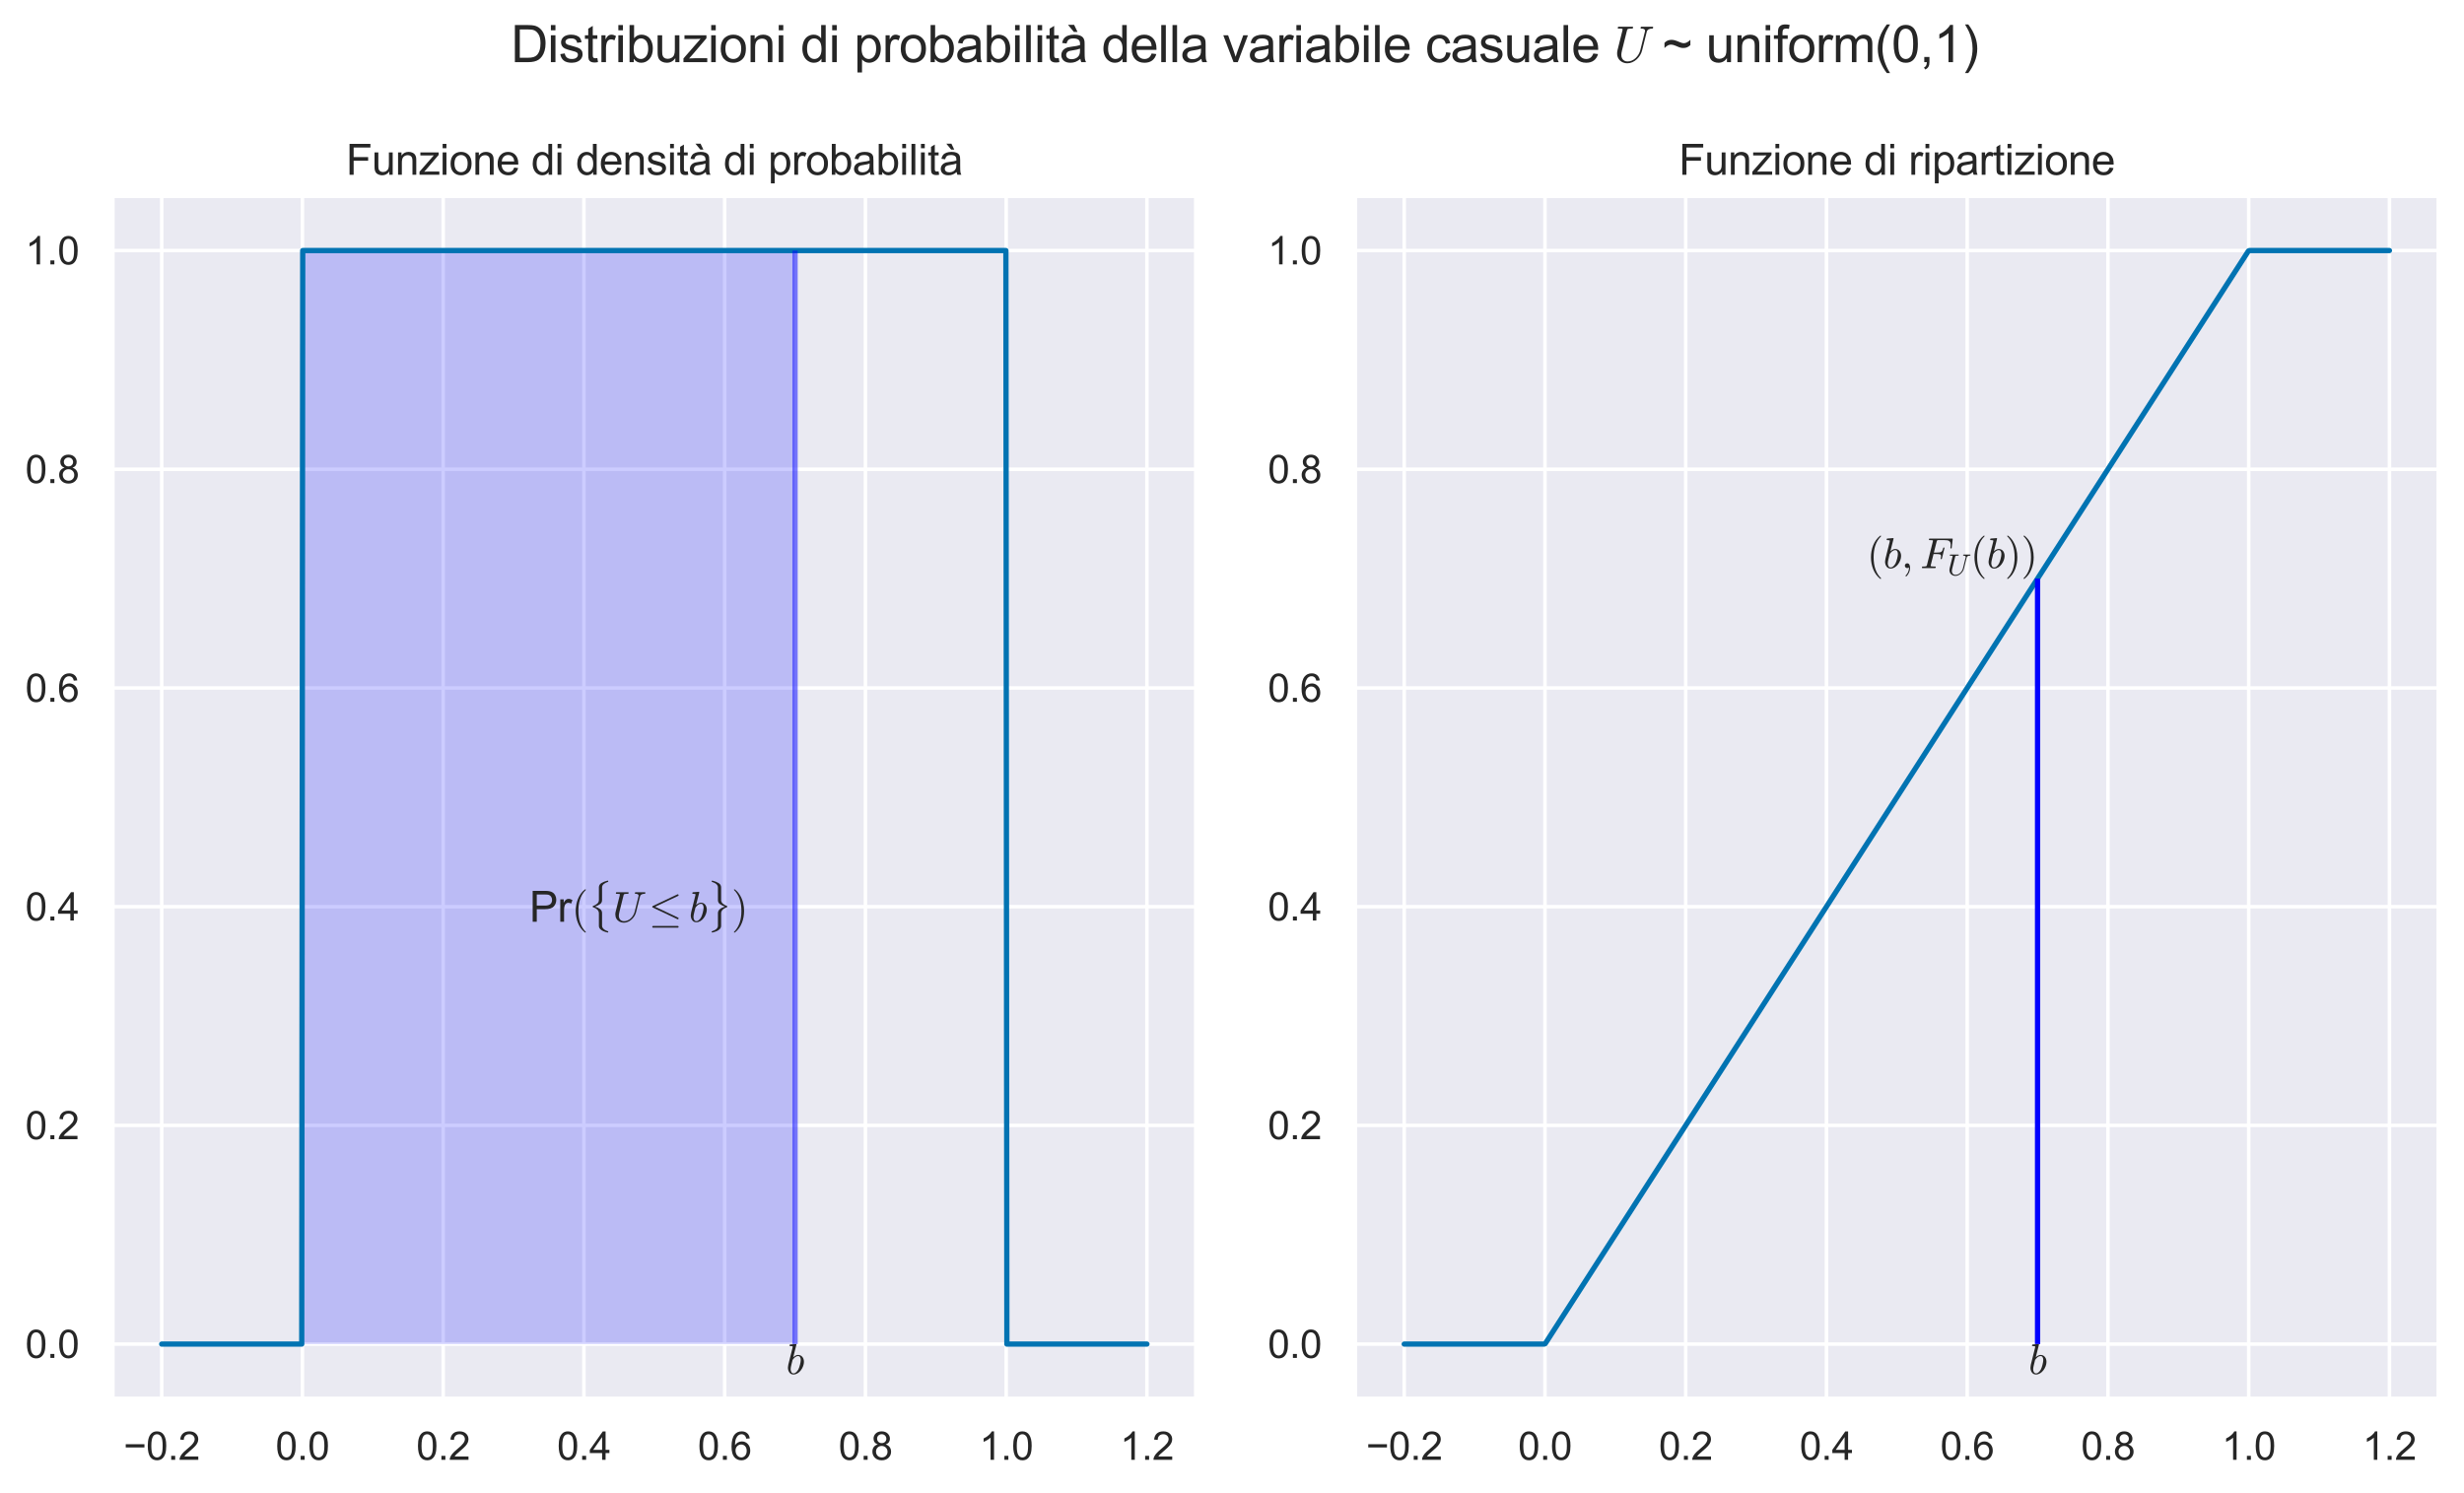 <?xml version="1.0" encoding="utf-8" standalone="no"?>
<!DOCTYPE svg PUBLIC "-//W3C//DTD SVG 1.1//EN"
  "http://www.w3.org/Graphics/SVG/1.1/DTD/svg11.dtd">
<svg xmlns:xlink="http://www.w3.org/1999/xlink" width="701.054pt" height="424.78pt" viewBox="0 0 701.054 424.78" xmlns="http://www.w3.org/2000/svg" version="1.1">
 <defs>
  <style type="text/css">*{stroke-linejoin: round; stroke-linecap: butt}</style>
 </defs>
 <g id="figure_1">
  <g id="patch_1">
   <path d="M 0 424.78 
L 701.054 424.78 
L 701.054 0 
L 0 0 
z
" style="fill: #ffffff"/>
  </g>
  <g id="axes_1">
   <g id="patch_2">
    <path d="M 31.99 398.02 
L 340.334 398.02 
L 340.334 55.736 
L 31.99 55.736 
z
" style="fill: #eaeaf2"/>
   </g>
   <g id="matplotlib.axis_1">
    <g id="xtick_1">
     <g id="line2d_1">
      <path d="M 46.006 398.02 
L 46.006 55.736 
" clip-path="url(#pefcfdb6d32)" style="fill: none; stroke: #ffffff; stroke-linecap: round"/>
     </g>
     <g id="text_1">
      <!-- −0.2 -->
      <g style="fill: #262626" transform="translate(35.148 415.394) scale(0.11 -0.11)">
       <defs>
        <path id="ArialMT-2212" d="M 3381 1997 
L 356 1997 
L 356 2522 
L 3381 2522 
L 3381 1997 
z
" transform="scale(0.016)"/>
        <path id="ArialMT-30" d="M 266 2259 
Q 266 3072 433 3567 
Q 600 4063 929 4331 
Q 1259 4600 1759 4600 
Q 2128 4600 2406 4451 
Q 2684 4303 2865 4023 
Q 3047 3744 3150 3342 
Q 3253 2941 3253 2259 
Q 3253 1453 3087 958 
Q 2922 463 2592 192 
Q 2263 -78 1759 -78 
Q 1097 -78 719 397 
Q 266 969 266 2259 
z
M 844 2259 
Q 844 1131 1108 757 
Q 1372 384 1759 384 
Q 2147 384 2411 759 
Q 2675 1134 2675 2259 
Q 2675 3391 2411 3762 
Q 2147 4134 1753 4134 
Q 1366 4134 1134 3806 
Q 844 3388 844 2259 
z
" transform="scale(0.016)"/>
        <path id="ArialMT-2e" d="M 581 0 
L 581 641 
L 1222 641 
L 1222 0 
L 581 0 
z
" transform="scale(0.016)"/>
        <path id="ArialMT-32" d="M 3222 541 
L 3222 0 
L 194 0 
Q 188 203 259 391 
Q 375 700 629 1000 
Q 884 1300 1366 1694 
Q 2113 2306 2375 2664 
Q 2638 3022 2638 3341 
Q 2638 3675 2398 3904 
Q 2159 4134 1775 4134 
Q 1369 4134 1125 3890 
Q 881 3647 878 3216 
L 300 3275 
Q 359 3922 746 4261 
Q 1134 4600 1788 4600 
Q 2447 4600 2831 4234 
Q 3216 3869 3216 3328 
Q 3216 3053 3103 2787 
Q 2991 2522 2730 2228 
Q 2469 1934 1863 1422 
Q 1356 997 1212 845 
Q 1069 694 975 541 
L 3222 541 
z
" transform="scale(0.016)"/>
       </defs>
       <use xlink:href="#ArialMT-2212"/>
       <use xlink:href="#ArialMT-30" x="58.398"/>
       <use xlink:href="#ArialMT-2e" x="114.014"/>
       <use xlink:href="#ArialMT-32" x="141.797"/>
      </g>
     </g>
    </g>
    <g id="xtick_2">
     <g id="line2d_2">
      <path d="M 86.05 398.02 
L 86.05 55.736 
" clip-path="url(#pefcfdb6d32)" style="fill: none; stroke: #ffffff; stroke-linecap: round"/>
     </g>
     <g id="text_2">
      <!-- 0.0 -->
      <g style="fill: #262626" transform="translate(78.405 415.394) scale(0.11 -0.11)">
       <use xlink:href="#ArialMT-30"/>
       <use xlink:href="#ArialMT-2e" x="55.615"/>
       <use xlink:href="#ArialMT-30" x="83.398"/>
      </g>
     </g>
    </g>
    <g id="xtick_3">
     <g id="line2d_3">
      <path d="M 126.095 398.02 
L 126.095 55.736 
" clip-path="url(#pefcfdb6d32)" style="fill: none; stroke: #ffffff; stroke-linecap: round"/>
     </g>
     <g id="text_3">
      <!-- 0.2 -->
      <g style="fill: #262626" transform="translate(118.45 415.394) scale(0.11 -0.11)">
       <use xlink:href="#ArialMT-30"/>
       <use xlink:href="#ArialMT-2e" x="55.615"/>
       <use xlink:href="#ArialMT-32" x="83.398"/>
      </g>
     </g>
    </g>
    <g id="xtick_4">
     <g id="line2d_4">
      <path d="M 166.14 398.02 
L 166.14 55.736 
" clip-path="url(#pefcfdb6d32)" style="fill: none; stroke: #ffffff; stroke-linecap: round"/>
     </g>
     <g id="text_4">
      <!-- 0.4 -->
      <g style="fill: #262626" transform="translate(158.495 415.394) scale(0.11 -0.11)">
       <defs>
        <path id="ArialMT-34" d="M 2069 0 
L 2069 1097 
L 81 1097 
L 81 1613 
L 2172 4581 
L 2631 4581 
L 2631 1613 
L 3250 1613 
L 3250 1097 
L 2631 1097 
L 2631 0 
L 2069 0 
z
M 2069 1613 
L 2069 3678 
L 634 1613 
L 2069 1613 
z
" transform="scale(0.016)"/>
       </defs>
       <use xlink:href="#ArialMT-30"/>
       <use xlink:href="#ArialMT-2e" x="55.615"/>
       <use xlink:href="#ArialMT-34" x="83.398"/>
      </g>
     </g>
    </g>
    <g id="xtick_5">
     <g id="line2d_5">
      <path d="M 206.184 398.02 
L 206.184 55.736 
" clip-path="url(#pefcfdb6d32)" style="fill: none; stroke: #ffffff; stroke-linecap: round"/>
     </g>
     <g id="text_5">
      <!-- 0.6 -->
      <g style="fill: #262626" transform="translate(198.539 415.394) scale(0.11 -0.11)">
       <defs>
        <path id="ArialMT-36" d="M 3184 3459 
L 2625 3416 
Q 2550 3747 2413 3897 
Q 2184 4138 1850 4138 
Q 1581 4138 1378 3988 
Q 1113 3794 959 3422 
Q 806 3050 800 2363 
Q 1003 2672 1297 2822 
Q 1591 2972 1913 2972 
Q 2475 2972 2870 2558 
Q 3266 2144 3266 1488 
Q 3266 1056 3080 686 
Q 2894 316 2569 119 
Q 2244 -78 1831 -78 
Q 1128 -78 684 439 
Q 241 956 241 2144 
Q 241 3472 731 4075 
Q 1159 4600 1884 4600 
Q 2425 4600 2770 4297 
Q 3116 3994 3184 3459 
z
M 888 1484 
Q 888 1194 1011 928 
Q 1134 663 1356 523 
Q 1578 384 1822 384 
Q 2178 384 2434 671 
Q 2691 959 2691 1453 
Q 2691 1928 2437 2201 
Q 2184 2475 1800 2475 
Q 1419 2475 1153 2201 
Q 888 1928 888 1484 
z
" transform="scale(0.016)"/>
       </defs>
       <use xlink:href="#ArialMT-30"/>
       <use xlink:href="#ArialMT-2e" x="55.615"/>
       <use xlink:href="#ArialMT-36" x="83.398"/>
      </g>
     </g>
    </g>
    <g id="xtick_6">
     <g id="line2d_6">
      <path d="M 246.229 398.02 
L 246.229 55.736 
" clip-path="url(#pefcfdb6d32)" style="fill: none; stroke: #ffffff; stroke-linecap: round"/>
     </g>
     <g id="text_6">
      <!-- 0.8 -->
      <g style="fill: #262626" transform="translate(238.584 415.394) scale(0.11 -0.11)">
       <defs>
        <path id="ArialMT-38" d="M 1131 2484 
Q 781 2613 612 2850 
Q 444 3088 444 3419 
Q 444 3919 803 4259 
Q 1163 4600 1759 4600 
Q 2359 4600 2725 4251 
Q 3091 3903 3091 3403 
Q 3091 3084 2923 2848 
Q 2756 2613 2416 2484 
Q 2838 2347 3058 2040 
Q 3278 1734 3278 1309 
Q 3278 722 2862 322 
Q 2447 -78 1769 -78 
Q 1091 -78 675 323 
Q 259 725 259 1325 
Q 259 1772 486 2073 
Q 713 2375 1131 2484 
z
M 1019 3438 
Q 1019 3113 1228 2906 
Q 1438 2700 1772 2700 
Q 2097 2700 2305 2904 
Q 2513 3109 2513 3406 
Q 2513 3716 2298 3927 
Q 2084 4138 1766 4138 
Q 1444 4138 1231 3931 
Q 1019 3725 1019 3438 
z
M 838 1322 
Q 838 1081 952 856 
Q 1066 631 1291 507 
Q 1516 384 1775 384 
Q 2178 384 2440 643 
Q 2703 903 2703 1303 
Q 2703 1709 2433 1975 
Q 2163 2241 1756 2241 
Q 1359 2241 1098 1978 
Q 838 1716 838 1322 
z
" transform="scale(0.016)"/>
       </defs>
       <use xlink:href="#ArialMT-30"/>
       <use xlink:href="#ArialMT-2e" x="55.615"/>
       <use xlink:href="#ArialMT-38" x="83.398"/>
      </g>
     </g>
    </g>
    <g id="xtick_7">
     <g id="line2d_7">
      <path d="M 286.274 398.02 
L 286.274 55.736 
" clip-path="url(#pefcfdb6d32)" style="fill: none; stroke: #ffffff; stroke-linecap: round"/>
     </g>
     <g id="text_7">
      <!-- 1.0 -->
      <g style="fill: #262626" transform="translate(278.629 415.394) scale(0.11 -0.11)">
       <defs>
        <path id="ArialMT-31" d="M 2384 0 
L 1822 0 
L 1822 3584 
Q 1619 3391 1289 3197 
Q 959 3003 697 2906 
L 697 3450 
Q 1169 3672 1522 3987 
Q 1875 4303 2022 4600 
L 2384 4600 
L 2384 0 
z
" transform="scale(0.016)"/>
       </defs>
       <use xlink:href="#ArialMT-31"/>
       <use xlink:href="#ArialMT-2e" x="55.615"/>
       <use xlink:href="#ArialMT-30" x="83.398"/>
      </g>
     </g>
    </g>
    <g id="xtick_8">
     <g id="line2d_8">
      <path d="M 326.318 398.02 
L 326.318 55.736 
" clip-path="url(#pefcfdb6d32)" style="fill: none; stroke: #ffffff; stroke-linecap: round"/>
     </g>
     <g id="text_8">
      <!-- 1.2 -->
      <g style="fill: #262626" transform="translate(318.673 415.394) scale(0.11 -0.11)">
       <use xlink:href="#ArialMT-31"/>
       <use xlink:href="#ArialMT-2e" x="55.615"/>
       <use xlink:href="#ArialMT-32" x="83.398"/>
      </g>
     </g>
    </g>
   </g>
   <g id="matplotlib.axis_2">
    <g id="ytick_1">
     <g id="line2d_9">
      <path d="M 31.99 382.462 
L 340.334 382.462 
" clip-path="url(#pefcfdb6d32)" style="fill: none; stroke: #ffffff; stroke-linecap: round"/>
     </g>
     <g id="text_9">
      <!-- 0.0 -->
      <g style="fill: #262626" transform="translate(7.2 386.398) scale(0.11 -0.11)">
       <use xlink:href="#ArialMT-30"/>
       <use xlink:href="#ArialMT-2e" x="55.615"/>
       <use xlink:href="#ArialMT-30" x="83.398"/>
      </g>
     </g>
    </g>
    <g id="ytick_2">
     <g id="line2d_10">
      <path d="M 31.99 320.228 
L 340.334 320.228 
" clip-path="url(#pefcfdb6d32)" style="fill: none; stroke: #ffffff; stroke-linecap: round"/>
     </g>
     <g id="text_10">
      <!-- 0.2 -->
      <g style="fill: #262626" transform="translate(7.2 324.165) scale(0.11 -0.11)">
       <use xlink:href="#ArialMT-30"/>
       <use xlink:href="#ArialMT-2e" x="55.615"/>
       <use xlink:href="#ArialMT-32" x="83.398"/>
      </g>
     </g>
    </g>
    <g id="ytick_3">
     <g id="line2d_11">
      <path d="M 31.99 257.995 
L 340.334 257.995 
" clip-path="url(#pefcfdb6d32)" style="fill: none; stroke: #ffffff; stroke-linecap: round"/>
     </g>
     <g id="text_11">
      <!-- 0.4 -->
      <g style="fill: #262626" transform="translate(7.2 261.932) scale(0.11 -0.11)">
       <use xlink:href="#ArialMT-30"/>
       <use xlink:href="#ArialMT-2e" x="55.615"/>
       <use xlink:href="#ArialMT-34" x="83.398"/>
      </g>
     </g>
    </g>
    <g id="ytick_4">
     <g id="line2d_12">
      <path d="M 31.99 195.761 
L 340.334 195.761 
" clip-path="url(#pefcfdb6d32)" style="fill: none; stroke: #ffffff; stroke-linecap: round"/>
     </g>
     <g id="text_12">
      <!-- 0.6 -->
      <g style="fill: #262626" transform="translate(7.2 199.698) scale(0.11 -0.11)">
       <use xlink:href="#ArialMT-30"/>
       <use xlink:href="#ArialMT-2e" x="55.615"/>
       <use xlink:href="#ArialMT-36" x="83.398"/>
      </g>
     </g>
    </g>
    <g id="ytick_5">
     <g id="line2d_13">
      <path d="M 31.99 133.528 
L 340.334 133.528 
" clip-path="url(#pefcfdb6d32)" style="fill: none; stroke: #ffffff; stroke-linecap: round"/>
     </g>
     <g id="text_13">
      <!-- 0.8 -->
      <g style="fill: #262626" transform="translate(7.2 137.465) scale(0.11 -0.11)">
       <use xlink:href="#ArialMT-30"/>
       <use xlink:href="#ArialMT-2e" x="55.615"/>
       <use xlink:href="#ArialMT-38" x="83.398"/>
      </g>
     </g>
    </g>
    <g id="ytick_6">
     <g id="line2d_14">
      <path d="M 31.99 71.295 
L 340.334 71.295 
" clip-path="url(#pefcfdb6d32)" style="fill: none; stroke: #ffffff; stroke-linecap: round"/>
     </g>
     <g id="text_14">
      <!-- 1.0 -->
      <g style="fill: #262626" transform="translate(7.2 75.231) scale(0.11 -0.11)">
       <use xlink:href="#ArialMT-31"/>
       <use xlink:href="#ArialMT-2e" x="55.615"/>
       <use xlink:href="#ArialMT-30" x="83.398"/>
      </g>
     </g>
    </g>
   </g>
   <g id="PolyCollection_1"/>
   <g id="PolyCollection_2">
    <defs>
     <path id="mb4f1969611" d="M 46.006 -42.318 
L 46.006 -42.318 
L 46.286 -42.318 
L 46.567 -42.318 
L 46.847 -42.318 
L 47.128 -42.318 
L 47.409 -42.318 
L 47.689 -42.318 
L 47.97 -42.318 
L 48.25 -42.318 
L 48.531 -42.318 
L 48.812 -42.318 
L 49.092 -42.318 
L 49.373 -42.318 
L 49.653 -42.318 
L 49.934 -42.318 
L 50.215 -42.318 
L 50.495 -42.318 
L 50.776 -42.318 
L 51.056 -42.318 
L 51.337 -42.318 
L 51.618 -42.318 
L 51.898 -42.318 
L 52.179 -42.318 
L 52.459 -42.318 
L 52.74 -42.318 
L 53.02 -42.318 
L 53.301 -42.318 
L 53.582 -42.318 
L 53.862 -42.318 
L 54.143 -42.318 
L 54.423 -42.318 
L 54.704 -42.318 
L 54.985 -42.318 
L 55.265 -42.318 
L 55.546 -42.318 
L 55.826 -42.318 
L 56.107 -42.318 
L 56.388 -42.318 
L 56.668 -42.318 
L 56.949 -42.318 
L 57.229 -42.318 
L 57.51 -42.318 
L 57.791 -42.318 
L 58.071 -42.318 
L 58.352 -42.318 
L 58.632 -42.318 
L 58.913 -42.318 
L 59.194 -42.318 
L 59.474 -42.318 
L 59.755 -42.318 
L 60.035 -42.318 
L 60.316 -42.318 
L 60.596 -42.318 
L 60.877 -42.318 
L 61.158 -42.318 
L 61.438 -42.318 
L 61.719 -42.318 
L 61.999 -42.318 
L 62.28 -42.318 
L 62.561 -42.318 
L 62.841 -42.318 
L 63.122 -42.318 
L 63.402 -42.318 
L 63.683 -42.318 
L 63.964 -42.318 
L 64.244 -42.318 
L 64.525 -42.318 
L 64.805 -42.318 
L 65.086 -42.318 
L 65.367 -42.318 
L 65.647 -42.318 
L 65.928 -42.318 
L 66.208 -42.318 
L 66.489 -42.318 
L 66.77 -42.318 
L 67.05 -42.318 
L 67.331 -42.318 
L 67.611 -42.318 
L 67.892 -42.318 
L 68.173 -42.318 
L 68.453 -42.318 
L 68.734 -42.318 
L 69.014 -42.318 
L 69.295 -42.318 
L 69.575 -42.318 
L 69.856 -42.318 
L 70.137 -42.318 
L 70.417 -42.318 
L 70.698 -42.318 
L 70.978 -42.318 
L 71.259 -42.318 
L 71.54 -42.318 
L 71.82 -42.318 
L 72.101 -42.318 
L 72.381 -42.318 
L 72.662 -42.318 
L 72.943 -42.318 
L 73.223 -42.318 
L 73.504 -42.318 
L 73.784 -42.318 
L 74.065 -42.318 
L 74.346 -42.318 
L 74.626 -42.318 
L 74.907 -42.318 
L 75.187 -42.318 
L 75.468 -42.318 
L 75.749 -42.318 
L 76.029 -42.318 
L 76.31 -42.318 
L 76.59 -42.318 
L 76.871 -42.318 
L 77.151 -42.318 
L 77.432 -42.318 
L 77.713 -42.318 
L 77.993 -42.318 
L 78.274 -42.318 
L 78.554 -42.318 
L 78.835 -42.318 
L 79.116 -42.318 
L 79.396 -42.318 
L 79.677 -42.318 
L 79.957 -42.318 
L 80.238 -42.318 
L 80.519 -42.318 
L 80.799 -42.318 
L 81.08 -42.318 
L 81.36 -42.318 
L 81.641 -42.318 
L 81.922 -42.318 
L 82.202 -42.318 
L 82.483 -42.318 
L 82.763 -42.318 
L 83.044 -42.318 
L 83.325 -42.318 
L 83.605 -42.318 
L 83.886 -42.318 
L 84.166 -42.318 
L 84.447 -42.318 
L 84.728 -42.318 
L 85.008 -42.318 
L 85.289 -42.318 
L 85.569 -42.318 
L 85.85 -42.318 
L 86.13 -353.485 
L 86.411 -353.485 
L 86.692 -353.485 
L 86.972 -353.485 
L 87.253 -353.485 
L 87.533 -353.485 
L 87.814 -353.485 
L 88.095 -353.485 
L 88.375 -353.485 
L 88.656 -353.485 
L 88.936 -353.485 
L 89.217 -353.485 
L 89.498 -353.485 
L 89.778 -353.485 
L 90.059 -353.485 
L 90.339 -353.485 
L 90.62 -353.485 
L 90.901 -353.485 
L 91.181 -353.485 
L 91.462 -353.485 
L 91.742 -353.485 
L 92.023 -353.485 
L 92.304 -353.485 
L 92.584 -353.485 
L 92.865 -353.485 
L 93.145 -353.485 
L 93.426 -353.485 
L 93.706 -353.485 
L 93.987 -353.485 
L 94.268 -353.485 
L 94.548 -353.485 
L 94.829 -353.485 
L 95.109 -353.485 
L 95.39 -353.485 
L 95.671 -353.485 
L 95.951 -353.485 
L 96.232 -353.485 
L 96.512 -353.485 
L 96.793 -353.485 
L 97.074 -353.485 
L 97.354 -353.485 
L 97.635 -353.485 
L 97.915 -353.485 
L 98.196 -353.485 
L 98.477 -353.485 
L 98.757 -353.485 
L 99.038 -353.485 
L 99.318 -353.485 
L 99.599 -353.485 
L 99.88 -353.485 
L 100.16 -353.485 
L 100.441 -353.485 
L 100.721 -353.485 
L 101.002 -353.485 
L 101.283 -353.485 
L 101.563 -353.485 
L 101.844 -353.485 
L 102.124 -353.485 
L 102.405 -353.485 
L 102.685 -353.485 
L 102.966 -353.485 
L 103.247 -353.485 
L 103.527 -353.485 
L 103.808 -353.485 
L 104.088 -353.485 
L 104.369 -353.485 
L 104.65 -353.485 
L 104.93 -353.485 
L 105.211 -353.485 
L 105.491 -353.485 
L 105.772 -353.485 
L 106.053 -353.485 
L 106.333 -353.485 
L 106.614 -353.485 
L 106.894 -353.485 
L 107.175 -353.485 
L 107.456 -353.485 
L 107.736 -353.485 
L 108.017 -353.485 
L 108.297 -353.485 
L 108.578 -353.485 
L 108.859 -353.485 
L 109.139 -353.485 
L 109.42 -353.485 
L 109.7 -353.485 
L 109.981 -353.485 
L 110.262 -353.485 
L 110.542 -353.485 
L 110.823 -353.485 
L 111.103 -353.485 
L 111.384 -353.485 
L 111.664 -353.485 
L 111.945 -353.485 
L 112.226 -353.485 
L 112.506 -353.485 
L 112.787 -353.485 
L 113.067 -353.485 
L 113.348 -353.485 
L 113.629 -353.485 
L 113.909 -353.485 
L 114.19 -353.485 
L 114.47 -353.485 
L 114.751 -353.485 
L 115.032 -353.485 
L 115.312 -353.485 
L 115.593 -353.485 
L 115.873 -353.485 
L 116.154 -353.485 
L 116.435 -353.485 
L 116.715 -353.485 
L 116.996 -353.485 
L 117.276 -353.485 
L 117.557 -353.485 
L 117.838 -353.485 
L 118.118 -353.485 
L 118.399 -353.485 
L 118.679 -353.485 
L 118.96 -353.485 
L 119.24 -353.485 
L 119.521 -353.485 
L 119.802 -353.485 
L 120.082 -353.485 
L 120.363 -353.485 
L 120.643 -353.485 
L 120.924 -353.485 
L 121.205 -353.485 
L 121.485 -353.485 
L 121.766 -353.485 
L 122.046 -353.485 
L 122.327 -353.485 
L 122.608 -353.485 
L 122.888 -353.485 
L 123.169 -353.485 
L 123.449 -353.485 
L 123.73 -353.485 
L 124.011 -353.485 
L 124.291 -353.485 
L 124.572 -353.485 
L 124.852 -353.485 
L 125.133 -353.485 
L 125.414 -353.485 
L 125.694 -353.485 
L 125.975 -353.485 
L 126.255 -353.485 
L 126.536 -353.485 
L 126.817 -353.485 
L 127.097 -353.485 
L 127.378 -353.485 
L 127.658 -353.485 
L 127.939 -353.485 
L 128.219 -353.485 
L 128.5 -353.485 
L 128.781 -353.485 
L 129.061 -353.485 
L 129.342 -353.485 
L 129.622 -353.485 
L 129.903 -353.485 
L 130.184 -353.485 
L 130.464 -353.485 
L 130.745 -353.485 
L 131.025 -353.485 
L 131.306 -353.485 
L 131.587 -353.485 
L 131.867 -353.485 
L 132.148 -353.485 
L 132.428 -353.485 
L 132.709 -353.485 
L 132.99 -353.485 
L 133.27 -353.485 
L 133.551 -353.485 
L 133.831 -353.485 
L 134.112 -353.485 
L 134.393 -353.485 
L 134.673 -353.485 
L 134.954 -353.485 
L 135.234 -353.485 
L 135.515 -353.485 
L 135.795 -353.485 
L 136.076 -353.485 
L 136.357 -353.485 
L 136.637 -353.485 
L 136.918 -353.485 
L 137.198 -353.485 
L 137.479 -353.485 
L 137.76 -353.485 
L 138.04 -353.485 
L 138.321 -353.485 
L 138.601 -353.485 
L 138.882 -353.485 
L 139.163 -353.485 
L 139.443 -353.485 
L 139.724 -353.485 
L 140.004 -353.485 
L 140.285 -353.485 
L 140.566 -353.485 
L 140.846 -353.485 
L 141.127 -353.485 
L 141.407 -353.485 
L 141.688 -353.485 
L 141.969 -353.485 
L 142.249 -353.485 
L 142.53 -353.485 
L 142.81 -353.485 
L 143.091 -353.485 
L 143.372 -353.485 
L 143.652 -353.485 
L 143.933 -353.485 
L 144.213 -353.485 
L 144.494 -353.485 
L 144.774 -353.485 
L 145.055 -353.485 
L 145.336 -353.485 
L 145.616 -353.485 
L 145.897 -353.485 
L 146.177 -353.485 
L 146.458 -353.485 
L 146.739 -353.485 
L 147.019 -353.485 
L 147.3 -353.485 
L 147.58 -353.485 
L 147.861 -353.485 
L 148.142 -353.485 
L 148.422 -353.485 
L 148.703 -353.485 
L 148.983 -353.485 
L 149.264 -353.485 
L 149.545 -353.485 
L 149.825 -353.485 
L 150.106 -353.485 
L 150.386 -353.485 
L 150.667 -353.485 
L 150.948 -353.485 
L 151.228 -353.485 
L 151.509 -353.485 
L 151.789 -353.485 
L 152.07 -353.485 
L 152.35 -353.485 
L 152.631 -353.485 
L 152.912 -353.485 
L 153.192 -353.485 
L 153.473 -353.485 
L 153.753 -353.485 
L 154.034 -353.485 
L 154.315 -353.485 
L 154.595 -353.485 
L 154.876 -353.485 
L 155.156 -353.485 
L 155.437 -353.485 
L 155.718 -353.485 
L 155.998 -353.485 
L 156.279 -353.485 
L 156.559 -353.485 
L 156.84 -353.485 
L 157.121 -353.485 
L 157.401 -353.485 
L 157.682 -353.485 
L 157.962 -353.485 
L 158.243 -353.485 
L 158.524 -353.485 
L 158.804 -353.485 
L 159.085 -353.485 
L 159.365 -353.485 
L 159.646 -353.485 
L 159.927 -353.485 
L 160.207 -353.485 
L 160.488 -353.485 
L 160.768 -353.485 
L 161.049 -353.485 
L 161.329 -353.485 
L 161.61 -353.485 
L 161.891 -353.485 
L 162.171 -353.485 
L 162.452 -353.485 
L 162.732 -353.485 
L 163.013 -353.485 
L 163.294 -353.485 
L 163.574 -353.485 
L 163.855 -353.485 
L 164.135 -353.485 
L 164.416 -353.485 
L 164.697 -353.485 
L 164.977 -353.485 
L 165.258 -353.485 
L 165.538 -353.485 
L 165.819 -353.485 
L 166.1 -353.485 
L 166.38 -353.485 
L 166.661 -353.485 
L 166.941 -353.485 
L 167.222 -353.485 
L 167.503 -353.485 
L 167.783 -353.485 
L 168.064 -353.485 
L 168.344 -353.485 
L 168.625 -353.485 
L 168.906 -353.485 
L 169.186 -353.485 
L 169.467 -353.485 
L 169.747 -353.485 
L 170.028 -353.485 
L 170.308 -353.485 
L 170.589 -353.485 
L 170.87 -353.485 
L 171.15 -353.485 
L 171.431 -353.485 
L 171.711 -353.485 
L 171.992 -353.485 
L 172.273 -353.485 
L 172.553 -353.485 
L 172.834 -353.485 
L 173.114 -353.485 
L 173.395 -353.485 
L 173.676 -353.485 
L 173.956 -353.485 
L 174.237 -353.485 
L 174.517 -353.485 
L 174.798 -353.485 
L 175.079 -353.485 
L 175.359 -353.485 
L 175.64 -353.485 
L 175.92 -353.485 
L 176.201 -353.485 
L 176.482 -353.485 
L 176.762 -353.485 
L 177.043 -353.485 
L 177.323 -353.485 
L 177.604 -353.485 
L 177.884 -353.485 
L 178.165 -353.485 
L 178.446 -353.485 
L 178.726 -353.485 
L 179.007 -353.485 
L 179.287 -353.485 
L 179.568 -353.485 
L 179.849 -353.485 
L 180.129 -353.485 
L 180.41 -353.485 
L 180.69 -353.485 
L 180.971 -353.485 
L 181.252 -353.485 
L 181.532 -353.485 
L 181.813 -353.485 
L 182.093 -353.485 
L 182.374 -353.485 
L 182.655 -353.485 
L 182.935 -353.485 
L 183.216 -353.485 
L 183.496 -353.485 
L 183.777 -353.485 
L 184.058 -353.485 
L 184.338 -353.485 
L 184.619 -353.485 
L 184.899 -353.485 
L 185.18 -353.485 
L 185.461 -353.485 
L 185.741 -353.485 
L 186.022 -353.485 
L 186.302 -353.485 
L 186.583 -353.485 
L 186.863 -353.485 
L 187.144 -353.485 
L 187.425 -353.485 
L 187.705 -353.485 
L 187.986 -353.485 
L 188.266 -353.485 
L 188.547 -353.485 
L 188.828 -353.485 
L 189.108 -353.485 
L 189.389 -353.485 
L 189.669 -353.485 
L 189.95 -353.485 
L 190.231 -353.485 
L 190.511 -353.485 
L 190.792 -353.485 
L 191.072 -353.485 
L 191.353 -353.485 
L 191.634 -353.485 
L 191.914 -353.485 
L 192.195 -353.485 
L 192.475 -353.485 
L 192.756 -353.485 
L 193.037 -353.485 
L 193.317 -353.485 
L 193.598 -353.485 
L 193.878 -353.485 
L 194.159 -353.485 
L 194.439 -353.485 
L 194.72 -353.485 
L 195.001 -353.485 
L 195.281 -353.485 
L 195.562 -353.485 
L 195.842 -353.485 
L 196.123 -353.485 
L 196.404 -353.485 
L 196.684 -353.485 
L 196.965 -353.485 
L 197.245 -353.485 
L 197.526 -353.485 
L 197.807 -353.485 
L 198.087 -353.485 
L 198.368 -353.485 
L 198.648 -353.485 
L 198.929 -353.485 
L 199.21 -353.485 
L 199.49 -353.485 
L 199.771 -353.485 
L 200.051 -353.485 
L 200.332 -353.485 
L 200.613 -353.485 
L 200.893 -353.485 
L 201.174 -353.485 
L 201.454 -353.485 
L 201.735 -353.485 
L 202.016 -353.485 
L 202.296 -353.485 
L 202.577 -353.485 
L 202.857 -353.485 
L 203.138 -353.485 
L 203.418 -353.485 
L 203.699 -353.485 
L 203.98 -353.485 
L 204.26 -353.485 
L 204.541 -353.485 
L 204.821 -353.485 
L 205.102 -353.485 
L 205.383 -353.485 
L 205.663 -353.485 
L 205.944 -353.485 
L 206.224 -353.485 
L 206.505 -353.485 
L 206.786 -353.485 
L 207.066 -353.485 
L 207.347 -353.485 
L 207.627 -353.485 
L 207.908 -353.485 
L 208.189 -353.485 
L 208.469 -353.485 
L 208.75 -353.485 
L 209.03 -353.485 
L 209.311 -353.485 
L 209.592 -353.485 
L 209.872 -353.485 
L 210.153 -353.485 
L 210.433 -353.485 
L 210.714 -353.485 
L 210.994 -353.485 
L 211.275 -353.485 
L 211.556 -353.485 
L 211.836 -353.485 
L 212.117 -353.485 
L 212.397 -353.485 
L 212.678 -353.485 
L 212.959 -353.485 
L 213.239 -353.485 
L 213.52 -353.485 
L 213.8 -353.485 
L 214.081 -353.485 
L 214.362 -353.485 
L 214.642 -353.485 
L 214.923 -353.485 
L 215.203 -353.485 
L 215.484 -353.485 
L 215.765 -353.485 
L 216.045 -353.485 
L 216.326 -353.485 
L 216.606 -353.485 
L 216.887 -353.485 
L 217.168 -353.485 
L 217.448 -353.485 
L 217.729 -353.485 
L 218.009 -353.485 
L 218.29 -353.485 
L 218.571 -353.485 
L 218.851 -353.485 
L 219.132 -353.485 
L 219.412 -353.485 
L 219.693 -353.485 
L 219.973 -353.485 
L 220.254 -353.485 
L 220.535 -353.485 
L 220.815 -353.485 
L 221.096 -353.485 
L 221.376 -353.485 
L 221.657 -353.485 
L 221.938 -353.485 
L 222.218 -353.485 
L 222.499 -353.485 
L 222.779 -353.485 
L 223.06 -353.485 
L 223.341 -353.485 
L 223.621 -353.485 
L 223.902 -353.485 
L 224.182 -353.485 
L 224.463 -353.485 
L 224.744 -353.485 
L 225.024 -353.485 
L 225.305 -353.485 
L 225.585 -353.485 
L 225.866 -353.485 
L 226.147 -353.485 
L 226.147 -42.318 
L 226.147 -42.318 
L 225.866 -42.318 
L 225.585 -42.318 
L 225.305 -42.318 
L 225.024 -42.318 
L 224.744 -42.318 
L 224.463 -42.318 
L 224.182 -42.318 
L 223.902 -42.318 
L 223.621 -42.318 
L 223.341 -42.318 
L 223.06 -42.318 
L 222.779 -42.318 
L 222.499 -42.318 
L 222.218 -42.318 
L 221.938 -42.318 
L 221.657 -42.318 
L 221.376 -42.318 
L 221.096 -42.318 
L 220.815 -42.318 
L 220.535 -42.318 
L 220.254 -42.318 
L 219.973 -42.318 
L 219.693 -42.318 
L 219.412 -42.318 
L 219.132 -42.318 
L 218.851 -42.318 
L 218.571 -42.318 
L 218.29 -42.318 
L 218.009 -42.318 
L 217.729 -42.318 
L 217.448 -42.318 
L 217.168 -42.318 
L 216.887 -42.318 
L 216.606 -42.318 
L 216.326 -42.318 
L 216.045 -42.318 
L 215.765 -42.318 
L 215.484 -42.318 
L 215.203 -42.318 
L 214.923 -42.318 
L 214.642 -42.318 
L 214.362 -42.318 
L 214.081 -42.318 
L 213.8 -42.318 
L 213.52 -42.318 
L 213.239 -42.318 
L 212.959 -42.318 
L 212.678 -42.318 
L 212.397 -42.318 
L 212.117 -42.318 
L 211.836 -42.318 
L 211.556 -42.318 
L 211.275 -42.318 
L 210.994 -42.318 
L 210.714 -42.318 
L 210.433 -42.318 
L 210.153 -42.318 
L 209.872 -42.318 
L 209.592 -42.318 
L 209.311 -42.318 
L 209.03 -42.318 
L 208.75 -42.318 
L 208.469 -42.318 
L 208.189 -42.318 
L 207.908 -42.318 
L 207.627 -42.318 
L 207.347 -42.318 
L 207.066 -42.318 
L 206.786 -42.318 
L 206.505 -42.318 
L 206.224 -42.318 
L 205.944 -42.318 
L 205.663 -42.318 
L 205.383 -42.318 
L 205.102 -42.318 
L 204.821 -42.318 
L 204.541 -42.318 
L 204.26 -42.318 
L 203.98 -42.318 
L 203.699 -42.318 
L 203.418 -42.318 
L 203.138 -42.318 
L 202.857 -42.318 
L 202.577 -42.318 
L 202.296 -42.318 
L 202.016 -42.318 
L 201.735 -42.318 
L 201.454 -42.318 
L 201.174 -42.318 
L 200.893 -42.318 
L 200.613 -42.318 
L 200.332 -42.318 
L 200.051 -42.318 
L 199.771 -42.318 
L 199.49 -42.318 
L 199.21 -42.318 
L 198.929 -42.318 
L 198.648 -42.318 
L 198.368 -42.318 
L 198.087 -42.318 
L 197.807 -42.318 
L 197.526 -42.318 
L 197.245 -42.318 
L 196.965 -42.318 
L 196.684 -42.318 
L 196.404 -42.318 
L 196.123 -42.318 
L 195.842 -42.318 
L 195.562 -42.318 
L 195.281 -42.318 
L 195.001 -42.318 
L 194.72 -42.318 
L 194.439 -42.318 
L 194.159 -42.318 
L 193.878 -42.318 
L 193.598 -42.318 
L 193.317 -42.318 
L 193.037 -42.318 
L 192.756 -42.318 
L 192.475 -42.318 
L 192.195 -42.318 
L 191.914 -42.318 
L 191.634 -42.318 
L 191.353 -42.318 
L 191.072 -42.318 
L 190.792 -42.318 
L 190.511 -42.318 
L 190.231 -42.318 
L 189.95 -42.318 
L 189.669 -42.318 
L 189.389 -42.318 
L 189.108 -42.318 
L 188.828 -42.318 
L 188.547 -42.318 
L 188.266 -42.318 
L 187.986 -42.318 
L 187.705 -42.318 
L 187.425 -42.318 
L 187.144 -42.318 
L 186.863 -42.318 
L 186.583 -42.318 
L 186.302 -42.318 
L 186.022 -42.318 
L 185.741 -42.318 
L 185.461 -42.318 
L 185.18 -42.318 
L 184.899 -42.318 
L 184.619 -42.318 
L 184.338 -42.318 
L 184.058 -42.318 
L 183.777 -42.318 
L 183.496 -42.318 
L 183.216 -42.318 
L 182.935 -42.318 
L 182.655 -42.318 
L 182.374 -42.318 
L 182.093 -42.318 
L 181.813 -42.318 
L 181.532 -42.318 
L 181.252 -42.318 
L 180.971 -42.318 
L 180.69 -42.318 
L 180.41 -42.318 
L 180.129 -42.318 
L 179.849 -42.318 
L 179.568 -42.318 
L 179.287 -42.318 
L 179.007 -42.318 
L 178.726 -42.318 
L 178.446 -42.318 
L 178.165 -42.318 
L 177.884 -42.318 
L 177.604 -42.318 
L 177.323 -42.318 
L 177.043 -42.318 
L 176.762 -42.318 
L 176.482 -42.318 
L 176.201 -42.318 
L 175.92 -42.318 
L 175.64 -42.318 
L 175.359 -42.318 
L 175.079 -42.318 
L 174.798 -42.318 
L 174.517 -42.318 
L 174.237 -42.318 
L 173.956 -42.318 
L 173.676 -42.318 
L 173.395 -42.318 
L 173.114 -42.318 
L 172.834 -42.318 
L 172.553 -42.318 
L 172.273 -42.318 
L 171.992 -42.318 
L 171.711 -42.318 
L 171.431 -42.318 
L 171.15 -42.318 
L 170.87 -42.318 
L 170.589 -42.318 
L 170.308 -42.318 
L 170.028 -42.318 
L 169.747 -42.318 
L 169.467 -42.318 
L 169.186 -42.318 
L 168.906 -42.318 
L 168.625 -42.318 
L 168.344 -42.318 
L 168.064 -42.318 
L 167.783 -42.318 
L 167.503 -42.318 
L 167.222 -42.318 
L 166.941 -42.318 
L 166.661 -42.318 
L 166.38 -42.318 
L 166.1 -42.318 
L 165.819 -42.318 
L 165.538 -42.318 
L 165.258 -42.318 
L 164.977 -42.318 
L 164.697 -42.318 
L 164.416 -42.318 
L 164.135 -42.318 
L 163.855 -42.318 
L 163.574 -42.318 
L 163.294 -42.318 
L 163.013 -42.318 
L 162.732 -42.318 
L 162.452 -42.318 
L 162.171 -42.318 
L 161.891 -42.318 
L 161.61 -42.318 
L 161.329 -42.318 
L 161.049 -42.318 
L 160.768 -42.318 
L 160.488 -42.318 
L 160.207 -42.318 
L 159.927 -42.318 
L 159.646 -42.318 
L 159.365 -42.318 
L 159.085 -42.318 
L 158.804 -42.318 
L 158.524 -42.318 
L 158.243 -42.318 
L 157.962 -42.318 
L 157.682 -42.318 
L 157.401 -42.318 
L 157.121 -42.318 
L 156.84 -42.318 
L 156.559 -42.318 
L 156.279 -42.318 
L 155.998 -42.318 
L 155.718 -42.318 
L 155.437 -42.318 
L 155.156 -42.318 
L 154.876 -42.318 
L 154.595 -42.318 
L 154.315 -42.318 
L 154.034 -42.318 
L 153.753 -42.318 
L 153.473 -42.318 
L 153.192 -42.318 
L 152.912 -42.318 
L 152.631 -42.318 
L 152.35 -42.318 
L 152.07 -42.318 
L 151.789 -42.318 
L 151.509 -42.318 
L 151.228 -42.318 
L 150.948 -42.318 
L 150.667 -42.318 
L 150.386 -42.318 
L 150.106 -42.318 
L 149.825 -42.318 
L 149.545 -42.318 
L 149.264 -42.318 
L 148.983 -42.318 
L 148.703 -42.318 
L 148.422 -42.318 
L 148.142 -42.318 
L 147.861 -42.318 
L 147.58 -42.318 
L 147.3 -42.318 
L 147.019 -42.318 
L 146.739 -42.318 
L 146.458 -42.318 
L 146.177 -42.318 
L 145.897 -42.318 
L 145.616 -42.318 
L 145.336 -42.318 
L 145.055 -42.318 
L 144.774 -42.318 
L 144.494 -42.318 
L 144.213 -42.318 
L 143.933 -42.318 
L 143.652 -42.318 
L 143.372 -42.318 
L 143.091 -42.318 
L 142.81 -42.318 
L 142.53 -42.318 
L 142.249 -42.318 
L 141.969 -42.318 
L 141.688 -42.318 
L 141.407 -42.318 
L 141.127 -42.318 
L 140.846 -42.318 
L 140.566 -42.318 
L 140.285 -42.318 
L 140.004 -42.318 
L 139.724 -42.318 
L 139.443 -42.318 
L 139.163 -42.318 
L 138.882 -42.318 
L 138.601 -42.318 
L 138.321 -42.318 
L 138.04 -42.318 
L 137.76 -42.318 
L 137.479 -42.318 
L 137.198 -42.318 
L 136.918 -42.318 
L 136.637 -42.318 
L 136.357 -42.318 
L 136.076 -42.318 
L 135.795 -42.318 
L 135.515 -42.318 
L 135.234 -42.318 
L 134.954 -42.318 
L 134.673 -42.318 
L 134.393 -42.318 
L 134.112 -42.318 
L 133.831 -42.318 
L 133.551 -42.318 
L 133.27 -42.318 
L 132.99 -42.318 
L 132.709 -42.318 
L 132.428 -42.318 
L 132.148 -42.318 
L 131.867 -42.318 
L 131.587 -42.318 
L 131.306 -42.318 
L 131.025 -42.318 
L 130.745 -42.318 
L 130.464 -42.318 
L 130.184 -42.318 
L 129.903 -42.318 
L 129.622 -42.318 
L 129.342 -42.318 
L 129.061 -42.318 
L 128.781 -42.318 
L 128.5 -42.318 
L 128.219 -42.318 
L 127.939 -42.318 
L 127.658 -42.318 
L 127.378 -42.318 
L 127.097 -42.318 
L 126.817 -42.318 
L 126.536 -42.318 
L 126.255 -42.318 
L 125.975 -42.318 
L 125.694 -42.318 
L 125.414 -42.318 
L 125.133 -42.318 
L 124.852 -42.318 
L 124.572 -42.318 
L 124.291 -42.318 
L 124.011 -42.318 
L 123.73 -42.318 
L 123.449 -42.318 
L 123.169 -42.318 
L 122.888 -42.318 
L 122.608 -42.318 
L 122.327 -42.318 
L 122.046 -42.318 
L 121.766 -42.318 
L 121.485 -42.318 
L 121.205 -42.318 
L 120.924 -42.318 
L 120.643 -42.318 
L 120.363 -42.318 
L 120.082 -42.318 
L 119.802 -42.318 
L 119.521 -42.318 
L 119.24 -42.318 
L 118.96 -42.318 
L 118.679 -42.318 
L 118.399 -42.318 
L 118.118 -42.318 
L 117.838 -42.318 
L 117.557 -42.318 
L 117.276 -42.318 
L 116.996 -42.318 
L 116.715 -42.318 
L 116.435 -42.318 
L 116.154 -42.318 
L 115.873 -42.318 
L 115.593 -42.318 
L 115.312 -42.318 
L 115.032 -42.318 
L 114.751 -42.318 
L 114.47 -42.318 
L 114.19 -42.318 
L 113.909 -42.318 
L 113.629 -42.318 
L 113.348 -42.318 
L 113.067 -42.318 
L 112.787 -42.318 
L 112.506 -42.318 
L 112.226 -42.318 
L 111.945 -42.318 
L 111.664 -42.318 
L 111.384 -42.318 
L 111.103 -42.318 
L 110.823 -42.318 
L 110.542 -42.318 
L 110.262 -42.318 
L 109.981 -42.318 
L 109.7 -42.318 
L 109.42 -42.318 
L 109.139 -42.318 
L 108.859 -42.318 
L 108.578 -42.318 
L 108.297 -42.318 
L 108.017 -42.318 
L 107.736 -42.318 
L 107.456 -42.318 
L 107.175 -42.318 
L 106.894 -42.318 
L 106.614 -42.318 
L 106.333 -42.318 
L 106.053 -42.318 
L 105.772 -42.318 
L 105.491 -42.318 
L 105.211 -42.318 
L 104.93 -42.318 
L 104.65 -42.318 
L 104.369 -42.318 
L 104.088 -42.318 
L 103.808 -42.318 
L 103.527 -42.318 
L 103.247 -42.318 
L 102.966 -42.318 
L 102.685 -42.318 
L 102.405 -42.318 
L 102.124 -42.318 
L 101.844 -42.318 
L 101.563 -42.318 
L 101.283 -42.318 
L 101.002 -42.318 
L 100.721 -42.318 
L 100.441 -42.318 
L 100.16 -42.318 
L 99.88 -42.318 
L 99.599 -42.318 
L 99.318 -42.318 
L 99.038 -42.318 
L 98.757 -42.318 
L 98.477 -42.318 
L 98.196 -42.318 
L 97.915 -42.318 
L 97.635 -42.318 
L 97.354 -42.318 
L 97.074 -42.318 
L 96.793 -42.318 
L 96.512 -42.318 
L 96.232 -42.318 
L 95.951 -42.318 
L 95.671 -42.318 
L 95.39 -42.318 
L 95.109 -42.318 
L 94.829 -42.318 
L 94.548 -42.318 
L 94.268 -42.318 
L 93.987 -42.318 
L 93.706 -42.318 
L 93.426 -42.318 
L 93.145 -42.318 
L 92.865 -42.318 
L 92.584 -42.318 
L 92.304 -42.318 
L 92.023 -42.318 
L 91.742 -42.318 
L 91.462 -42.318 
L 91.181 -42.318 
L 90.901 -42.318 
L 90.62 -42.318 
L 90.339 -42.318 
L 90.059 -42.318 
L 89.778 -42.318 
L 89.498 -42.318 
L 89.217 -42.318 
L 88.936 -42.318 
L 88.656 -42.318 
L 88.375 -42.318 
L 88.095 -42.318 
L 87.814 -42.318 
L 87.533 -42.318 
L 87.253 -42.318 
L 86.972 -42.318 
L 86.692 -42.318 
L 86.411 -42.318 
L 86.13 -42.318 
L 85.85 -42.318 
L 85.569 -42.318 
L 85.289 -42.318 
L 85.008 -42.318 
L 84.728 -42.318 
L 84.447 -42.318 
L 84.166 -42.318 
L 83.886 -42.318 
L 83.605 -42.318 
L 83.325 -42.318 
L 83.044 -42.318 
L 82.763 -42.318 
L 82.483 -42.318 
L 82.202 -42.318 
L 81.922 -42.318 
L 81.641 -42.318 
L 81.36 -42.318 
L 81.08 -42.318 
L 80.799 -42.318 
L 80.519 -42.318 
L 80.238 -42.318 
L 79.957 -42.318 
L 79.677 -42.318 
L 79.396 -42.318 
L 79.116 -42.318 
L 78.835 -42.318 
L 78.554 -42.318 
L 78.274 -42.318 
L 77.993 -42.318 
L 77.713 -42.318 
L 77.432 -42.318 
L 77.151 -42.318 
L 76.871 -42.318 
L 76.59 -42.318 
L 76.31 -42.318 
L 76.029 -42.318 
L 75.749 -42.318 
L 75.468 -42.318 
L 75.187 -42.318 
L 74.907 -42.318 
L 74.626 -42.318 
L 74.346 -42.318 
L 74.065 -42.318 
L 73.784 -42.318 
L 73.504 -42.318 
L 73.223 -42.318 
L 72.943 -42.318 
L 72.662 -42.318 
L 72.381 -42.318 
L 72.101 -42.318 
L 71.82 -42.318 
L 71.54 -42.318 
L 71.259 -42.318 
L 70.978 -42.318 
L 70.698 -42.318 
L 70.417 -42.318 
L 70.137 -42.318 
L 69.856 -42.318 
L 69.575 -42.318 
L 69.295 -42.318 
L 69.014 -42.318 
L 68.734 -42.318 
L 68.453 -42.318 
L 68.173 -42.318 
L 67.892 -42.318 
L 67.611 -42.318 
L 67.331 -42.318 
L 67.05 -42.318 
L 66.77 -42.318 
L 66.489 -42.318 
L 66.208 -42.318 
L 65.928 -42.318 
L 65.647 -42.318 
L 65.367 -42.318 
L 65.086 -42.318 
L 64.805 -42.318 
L 64.525 -42.318 
L 64.244 -42.318 
L 63.964 -42.318 
L 63.683 -42.318 
L 63.402 -42.318 
L 63.122 -42.318 
L 62.841 -42.318 
L 62.561 -42.318 
L 62.28 -42.318 
L 61.999 -42.318 
L 61.719 -42.318 
L 61.438 -42.318 
L 61.158 -42.318 
L 60.877 -42.318 
L 60.596 -42.318 
L 60.316 -42.318 
L 60.035 -42.318 
L 59.755 -42.318 
L 59.474 -42.318 
L 59.194 -42.318 
L 58.913 -42.318 
L 58.632 -42.318 
L 58.352 -42.318 
L 58.071 -42.318 
L 57.791 -42.318 
L 57.51 -42.318 
L 57.229 -42.318 
L 56.949 -42.318 
L 56.668 -42.318 
L 56.388 -42.318 
L 56.107 -42.318 
L 55.826 -42.318 
L 55.546 -42.318 
L 55.265 -42.318 
L 54.985 -42.318 
L 54.704 -42.318 
L 54.423 -42.318 
L 54.143 -42.318 
L 53.862 -42.318 
L 53.582 -42.318 
L 53.301 -42.318 
L 53.02 -42.318 
L 52.74 -42.318 
L 52.459 -42.318 
L 52.179 -42.318 
L 51.898 -42.318 
L 51.618 -42.318 
L 51.337 -42.318 
L 51.056 -42.318 
L 50.776 -42.318 
L 50.495 -42.318 
L 50.215 -42.318 
L 49.934 -42.318 
L 49.653 -42.318 
L 49.373 -42.318 
L 49.092 -42.318 
L 48.812 -42.318 
L 48.531 -42.318 
L 48.25 -42.318 
L 47.97 -42.318 
L 47.689 -42.318 
L 47.409 -42.318 
L 47.128 -42.318 
L 46.847 -42.318 
L 46.567 -42.318 
L 46.286 -42.318 
L 46.006 -42.318 
z
" style="stroke: #ffffff; stroke-opacity: 0.2"/>
    </defs>
    <g clip-path="url(#pefcfdb6d32)">
     <use xlink:href="#mb4f1969611" x="0" y="424.78" style="fill: #0000ff; fill-opacity: 0.2; stroke: #ffffff; stroke-opacity: 0.2"/>
    </g>
   </g>
   <g id="line2d_15">
    <path d="M 46.006 382.462 
L 85.85 382.462 
L 86.13 71.295 
L 286.194 71.295 
L 286.474 382.462 
L 326.318 382.462 
L 326.318 382.462 
" clip-path="url(#pefcfdb6d32)" style="fill: none; stroke: #0173b2; stroke-width: 1.5; stroke-linecap: round"/>
   </g>
   <g id="LineCollection_1">
    <path d="M 226.207 382.462 
L 226.207 71.295 
" clip-path="url(#pefcfdb6d32)" style="fill: none; stroke: #0000ff; stroke-opacity: 0.5; stroke-width: 1.5"/>
   </g>
   <g id="patch_3">
    <path d="M 31.99 398.02 
L 31.99 55.736 
" style="fill: none; stroke: #ffffff; stroke-width: 1.25; stroke-linejoin: miter; stroke-linecap: square"/>
   </g>
   <g id="patch_4">
    <path d="M 340.334 398.02 
L 340.334 55.736 
" style="fill: none; stroke: #ffffff; stroke-width: 1.25; stroke-linejoin: miter; stroke-linecap: square"/>
   </g>
   <g id="patch_5">
    <path d="M 31.99 398.02 
L 340.334 398.02 
" style="fill: none; stroke: #ffffff; stroke-width: 1.25; stroke-linejoin: miter; stroke-linecap: square"/>
   </g>
   <g id="patch_6">
    <path d="M 31.99 55.736 
L 340.334 55.736 
" style="fill: none; stroke: #ffffff; stroke-width: 1.25; stroke-linejoin: miter; stroke-linecap: square"/>
   </g>
   <g id="text_15">
    <!-- $b$ -->
    <g style="fill: #262626" transform="translate(223.627 391.051) scale(0.12 -0.12)">
     <defs>
      <path id="Cmmi10-62" d="M 1106 -72 
Q 719 -72 503 231 
Q 288 534 288 941 
Q 288 1000 317 1173 
Q 347 1347 347 1388 
L 966 3872 
Q 991 3981 997 4044 
Q 997 4147 581 4147 
Q 519 4147 519 4231 
Q 522 4247 533 4287 
Q 544 4328 561 4350 
Q 578 4372 609 4372 
L 1472 4441 
Q 1550 4441 1550 4359 
L 1075 2472 
Q 1438 2828 1806 2828 
Q 2078 2828 2273 2684 
Q 2469 2541 2566 2306 
Q 2663 2072 2663 1806 
Q 2663 1497 2542 1167 
Q 2422 838 2209 555 
Q 1997 272 1712 100 
Q 1428 -72 1106 -72 
z
M 1119 97 
Q 1338 97 1528 280 
Q 1719 463 1838 691 
Q 1966 947 2077 1386 
Q 2188 1825 2188 2088 
Q 2188 2316 2092 2489 
Q 1997 2663 1791 2663 
Q 1559 2663 1348 2492 
Q 1138 2322 978 2088 
L 800 1363 
Q 697 959 691 716 
Q 691 475 795 286 
Q 900 97 1119 97 
z
" transform="scale(0.016)"/>
     </defs>
     <use xlink:href="#Cmmi10-62" transform="translate(0 0.609)"/>
    </g>
   </g>
   <g id="text_16">
    <!-- Pr$(\{U \leq b \})$     -->
    <g style="fill: #262626" transform="translate(150.607 262.375) scale(0.12 -0.12)">
     <defs>
      <path id="ArialMT-50" d="M 494 0 
L 494 4581 
L 2222 4581 
Q 2678 4581 2919 4538 
Q 3256 4481 3484 4323 
Q 3713 4166 3852 3881 
Q 3991 3597 3991 3256 
Q 3991 2672 3619 2267 
Q 3247 1863 2275 1863 
L 1100 1863 
L 1100 0 
L 494 0 
z
M 1100 2403 
L 2284 2403 
Q 2872 2403 3119 2622 
Q 3366 2841 3366 3238 
Q 3366 3525 3220 3729 
Q 3075 3934 2838 4000 
Q 2684 4041 2272 4041 
L 1100 4041 
L 1100 2403 
z
" transform="scale(0.016)"/>
      <path id="ArialMT-72" d="M 416 0 
L 416 3319 
L 922 3319 
L 922 2816 
Q 1116 3169 1280 3281 
Q 1444 3394 1641 3394 
Q 1925 3394 2219 3213 
L 2025 2691 
Q 1819 2813 1613 2813 
Q 1428 2813 1281 2702 
Q 1134 2591 1072 2394 
Q 978 2094 978 1738 
L 978 0 
L 416 0 
z
" transform="scale(0.016)"/>
      <path id="Cmr10-28" d="M 1984 -1588 
Q 1628 -1306 1370 -942 
Q 1113 -578 948 -165 
Q 784 247 703 697 
Q 622 1147 622 1600 
Q 622 2059 703 2509 
Q 784 2959 951 3375 
Q 1119 3791 1378 4153 
Q 1638 4516 1984 4788 
Q 1984 4800 2016 4800 
L 2075 4800 
Q 2094 4800 2109 4783 
Q 2125 4766 2125 4744 
Q 2125 4716 2113 4703 
Q 1800 4397 1592 4047 
Q 1384 3697 1257 3301 
Q 1131 2906 1075 2482 
Q 1019 2059 1019 1600 
Q 1019 -434 2106 -1491 
Q 2125 -1509 2125 -1544 
Q 2125 -1559 2108 -1579 
Q 2091 -1600 2075 -1600 
L 2016 -1600 
Q 1984 -1600 1984 -1588 
z
" transform="scale(0.016)"/>
      <path id="Cmex10-a9" d="M 1631 -6425 
L 1631 -4556 
Q 1631 -4338 1503 -4159 
Q 1375 -3981 1184 -3867 
Q 994 -3753 756 -3675 
Q 709 -3650 709 -3622 
L 709 -3547 
Q 709 -3503 756 -3494 
Q 1128 -3366 1379 -3150 
Q 1631 -2934 1631 -2606 
L 1631 -738 
Q 1631 -325 2004 -95 
Q 2378 134 2888 256 
L 2963 256 
Q 2981 256 2998 242 
Q 3016 228 3016 206 
L 3016 128 
Q 3016 91 2975 78 
Q 2619 -31 2359 -232 
Q 2100 -434 2100 -750 
L 2100 -2619 
Q 2100 -2994 1804 -3214 
Q 1509 -3434 1056 -3584 
Q 1497 -3716 1798 -3939 
Q 2100 -4163 2100 -4544 
L 2100 -6413 
Q 2100 -6628 2231 -6790 
Q 2363 -6953 2556 -7059 
Q 2750 -7166 2975 -7238 
Q 3016 -7250 3016 -7291 
L 3016 -7366 
Q 3016 -7384 2998 -7401 
Q 2981 -7419 2963 -7419 
L 2888 -7419 
Q 2559 -7338 2292 -7227 
Q 2025 -7116 1828 -6914 
Q 1631 -6713 1631 -6425 
z
" transform="scale(0.016)"/>
      <path id="Cmmi10-55" d="M 941 891 
Q 941 656 1033 472 
Q 1125 288 1300 186 
Q 1475 84 1709 84 
Q 1984 84 2245 196 
Q 2506 309 2715 509 
Q 2925 709 3073 965 
Q 3222 1222 3284 1472 
L 3859 3781 
Q 3872 3850 3872 3878 
Q 3872 4147 3378 4147 
Q 3316 4147 3316 4231 
Q 3338 4313 3350 4342 
Q 3363 4372 3425 4372 
L 4813 4372 
Q 4841 4372 4859 4344 
Q 4878 4316 4878 4288 
Q 4878 4284 4865 4239 
Q 4853 4194 4836 4170 
Q 4819 4147 4794 4147 
Q 4181 4147 4084 3756 
L 3506 1447 
Q 3434 1147 3264 864 
Q 3094 581 2845 351 
Q 2597 122 2298 -9 
Q 2000 -141 1691 -141 
Q 1338 -141 1045 14 
Q 753 169 587 447 
Q 422 725 422 1088 
Q 422 1297 469 1472 
L 1088 3956 
Q 1100 4019 1100 4044 
Q 1100 4113 1025 4122 
Q 903 4147 563 4147 
Q 500 4147 500 4231 
Q 522 4313 534 4342 
Q 547 4372 609 4372 
L 2328 4372 
Q 2394 4372 2394 4288 
Q 2391 4272 2381 4234 
Q 2372 4197 2356 4172 
Q 2341 4147 2309 4147 
Q 1919 4147 1766 4103 
Q 1681 4072 1644 3928 
L 1025 1447 
Q 941 1109 941 891 
z
" transform="scale(0.016)"/>
      <path id="Cmsy10-2219" d="M 653 -878 
Q 600 -878 565 -837 
Q 531 -797 531 -750 
Q 531 -697 565 -659 
Q 600 -622 653 -622 
L 4325 -622 
Q 4375 -622 4408 -659 
Q 4441 -697 4441 -750 
Q 4441 -797 4408 -837 
Q 4375 -878 4325 -878 
L 653 -878 
z
M 594 2113 
Q 531 2131 531 2222 
Q 531 2303 616 2338 
L 4269 4063 
Q 4281 4072 4313 4072 
Q 4366 4072 4403 4034 
Q 4441 3997 4441 3944 
Q 4441 3859 4366 3828 
L 959 2222 
L 4384 603 
Q 4441 572 4441 494 
Q 4441 438 4403 402 
Q 4366 366 4313 366 
Q 4281 366 4269 378 
L 594 2113 
z
" transform="scale(0.016)"/>
      <path id="Cmex10-aa" d="M 709 -7366 
L 709 -7291 
Q 709 -7247 756 -7238 
Q 1631 -6953 1631 -6413 
L 1631 -4544 
Q 1631 -3909 2669 -3584 
Q 2219 -3431 1925 -3209 
Q 1631 -2988 1631 -2619 
L 1631 -750 
Q 1631 -206 756 78 
Q 709 88 709 128 
L 709 206 
Q 709 256 769 256 
L 844 256 
Q 1359 131 1729 -97 
Q 2100 -325 2100 -738 
L 2100 -2606 
Q 2100 -2925 2354 -3142 
Q 2609 -3359 2975 -3494 
Q 3016 -3506 3016 -3547 
L 3016 -3622 
Q 3016 -3641 2975 -3675 
Q 2769 -3744 2566 -3864 
Q 2363 -3984 2231 -4161 
Q 2100 -4338 2100 -4556 
L 2100 -6425 
Q 2100 -6713 1901 -6914 
Q 1703 -7116 1437 -7227 
Q 1172 -7338 844 -7419 
L 769 -7419 
Q 744 -7419 726 -7401 
Q 709 -7384 709 -7366 
z
" transform="scale(0.016)"/>
      <path id="Cmr10-29" d="M 416 -1600 
Q 359 -1600 359 -1544 
Q 359 -1516 372 -1503 
Q 1466 -434 1466 1600 
Q 1466 3634 384 4691 
Q 359 4706 359 4744 
Q 359 4766 376 4783 
Q 394 4800 416 4800 
L 475 4800 
Q 494 4800 506 4788 
Q 966 4425 1272 3906 
Q 1578 3388 1720 2800 
Q 1863 2213 1863 1600 
Q 1863 1147 1786 708 
Q 1709 269 1542 -157 
Q 1375 -584 1119 -945 
Q 863 -1306 506 -1588 
Q 494 -1600 475 -1600 
L 416 -1600 
z
" transform="scale(0.016)"/>
      <path id="ArialMT-20" transform="scale(0.016)"/>
     </defs>
     <use xlink:href="#ArialMT-50" transform="translate(0 0.706)"/>
     <use xlink:href="#ArialMT-72" transform="translate(66.699 0.706)"/>
     <use xlink:href="#Cmr10-28" transform="translate(100 0.706)"/>
     <use xlink:href="#Cmex10-a9" transform="translate(138.818 94)"/>
     <use xlink:href="#Cmmi10-55" transform="translate(197.119 0.706)"/>
     <use xlink:href="#Cmsy10-2219" transform="translate(282.891 0.706)"/>
     <use xlink:href="#Cmmi10-62" transform="translate(378.135 0.706)"/>
     <use xlink:href="#Cmex10-aa" transform="translate(421.055 94)"/>
     <use xlink:href="#Cmr10-29" transform="translate(479.355 0.706)"/>
     <use xlink:href="#ArialMT-20" transform="translate(518.174 0.706)"/>
     <use xlink:href="#ArialMT-20" transform="translate(545.957 0.706)"/>
     <use xlink:href="#ArialMT-20" transform="translate(573.74 0.706)"/>
     <use xlink:href="#ArialMT-20" transform="translate(601.523 0.706)"/>
    </g>
   </g>
   <g id="text_17">
    <!-- Funzione di densità di probabilità -->
    <g style="fill: #262626" transform="translate(98.445 49.736) scale(0.12 -0.12)">
     <defs>
      <path id="ArialMT-46" d="M 525 0 
L 525 4581 
L 3616 4581 
L 3616 4041 
L 1131 4041 
L 1131 2622 
L 3281 2622 
L 3281 2081 
L 1131 2081 
L 1131 0 
L 525 0 
z
" transform="scale(0.016)"/>
      <path id="ArialMT-75" d="M 2597 0 
L 2597 488 
Q 2209 -75 1544 -75 
Q 1250 -75 995 37 
Q 741 150 617 320 
Q 494 491 444 738 
Q 409 903 409 1263 
L 409 3319 
L 972 3319 
L 972 1478 
Q 972 1038 1006 884 
Q 1059 663 1231 536 
Q 1403 409 1656 409 
Q 1909 409 2131 539 
Q 2353 669 2445 892 
Q 2538 1116 2538 1541 
L 2538 3319 
L 3100 3319 
L 3100 0 
L 2597 0 
z
" transform="scale(0.016)"/>
      <path id="ArialMT-6e" d="M 422 0 
L 422 3319 
L 928 3319 
L 928 2847 
Q 1294 3394 1984 3394 
Q 2284 3394 2536 3286 
Q 2788 3178 2913 3003 
Q 3038 2828 3088 2588 
Q 3119 2431 3119 2041 
L 3119 0 
L 2556 0 
L 2556 2019 
Q 2556 2363 2490 2533 
Q 2425 2703 2258 2804 
Q 2091 2906 1866 2906 
Q 1506 2906 1245 2678 
Q 984 2450 984 1813 
L 984 0 
L 422 0 
z
" transform="scale(0.016)"/>
      <path id="ArialMT-7a" d="M 125 0 
L 125 456 
L 2238 2881 
Q 1878 2863 1603 2863 
L 250 2863 
L 250 3319 
L 2963 3319 
L 2963 2947 
L 1166 841 
L 819 456 
Q 1197 484 1528 484 
L 3063 484 
L 3063 0 
L 125 0 
z
" transform="scale(0.016)"/>
      <path id="ArialMT-69" d="M 425 3934 
L 425 4581 
L 988 4581 
L 988 3934 
L 425 3934 
z
M 425 0 
L 425 3319 
L 988 3319 
L 988 0 
L 425 0 
z
" transform="scale(0.016)"/>
      <path id="ArialMT-6f" d="M 213 1659 
Q 213 2581 725 3025 
Q 1153 3394 1769 3394 
Q 2453 3394 2887 2945 
Q 3322 2497 3322 1706 
Q 3322 1066 3130 698 
Q 2938 331 2570 128 
Q 2203 -75 1769 -75 
Q 1072 -75 642 372 
Q 213 819 213 1659 
z
M 791 1659 
Q 791 1022 1069 705 
Q 1347 388 1769 388 
Q 2188 388 2466 706 
Q 2744 1025 2744 1678 
Q 2744 2294 2464 2611 
Q 2184 2928 1769 2928 
Q 1347 2928 1069 2612 
Q 791 2297 791 1659 
z
" transform="scale(0.016)"/>
      <path id="ArialMT-65" d="M 2694 1069 
L 3275 997 
Q 3138 488 2766 206 
Q 2394 -75 1816 -75 
Q 1088 -75 661 373 
Q 234 822 234 1631 
Q 234 2469 665 2931 
Q 1097 3394 1784 3394 
Q 2450 3394 2872 2941 
Q 3294 2488 3294 1666 
Q 3294 1616 3291 1516 
L 816 1516 
Q 847 969 1125 678 
Q 1403 388 1819 388 
Q 2128 388 2347 550 
Q 2566 713 2694 1069 
z
M 847 1978 
L 2700 1978 
Q 2663 2397 2488 2606 
Q 2219 2931 1791 2931 
Q 1403 2931 1139 2672 
Q 875 2413 847 1978 
z
" transform="scale(0.016)"/>
      <path id="ArialMT-64" d="M 2575 0 
L 2575 419 
Q 2259 -75 1647 -75 
Q 1250 -75 917 144 
Q 584 363 401 755 
Q 219 1147 219 1656 
Q 219 2153 384 2558 
Q 550 2963 881 3178 
Q 1213 3394 1622 3394 
Q 1922 3394 2156 3267 
Q 2391 3141 2538 2938 
L 2538 4581 
L 3097 4581 
L 3097 0 
L 2575 0 
z
M 797 1656 
Q 797 1019 1065 703 
Q 1334 388 1700 388 
Q 2069 388 2326 689 
Q 2584 991 2584 1609 
Q 2584 2291 2321 2609 
Q 2059 2928 1675 2928 
Q 1300 2928 1048 2622 
Q 797 2316 797 1656 
z
" transform="scale(0.016)"/>
      <path id="ArialMT-73" d="M 197 991 
L 753 1078 
Q 800 744 1014 566 
Q 1228 388 1613 388 
Q 2000 388 2187 545 
Q 2375 703 2375 916 
Q 2375 1106 2209 1216 
Q 2094 1291 1634 1406 
Q 1016 1563 777 1677 
Q 538 1791 414 1992 
Q 291 2194 291 2438 
Q 291 2659 392 2848 
Q 494 3038 669 3163 
Q 800 3259 1026 3326 
Q 1253 3394 1513 3394 
Q 1903 3394 2198 3281 
Q 2494 3169 2634 2976 
Q 2775 2784 2828 2463 
L 2278 2388 
Q 2241 2644 2061 2787 
Q 1881 2931 1553 2931 
Q 1166 2931 1000 2803 
Q 834 2675 834 2503 
Q 834 2394 903 2306 
Q 972 2216 1119 2156 
Q 1203 2125 1616 2013 
Q 2213 1853 2448 1751 
Q 2684 1650 2818 1456 
Q 2953 1263 2953 975 
Q 2953 694 2789 445 
Q 2625 197 2315 61 
Q 2006 -75 1616 -75 
Q 969 -75 630 194 
Q 291 463 197 991 
z
" transform="scale(0.016)"/>
      <path id="ArialMT-74" d="M 1650 503 
L 1731 6 
Q 1494 -44 1306 -44 
Q 1000 -44 831 53 
Q 663 150 594 308 
Q 525 466 525 972 
L 525 2881 
L 113 2881 
L 113 3319 
L 525 3319 
L 525 4141 
L 1084 4478 
L 1084 3319 
L 1650 3319 
L 1650 2881 
L 1084 2881 
L 1084 941 
Q 1084 700 1114 631 
Q 1144 563 1211 522 
Q 1278 481 1403 481 
Q 1497 481 1650 503 
z
" transform="scale(0.016)"/>
      <path id="ArialMT-e0" d="M 2588 409 
Q 2275 144 1986 34 
Q 1697 -75 1366 -75 
Q 819 -75 525 192 
Q 231 459 231 875 
Q 231 1119 342 1320 
Q 453 1522 633 1644 
Q 813 1766 1038 1828 
Q 1203 1872 1538 1913 
Q 2219 1994 2541 2106 
Q 2544 2222 2544 2253 
Q 2544 2597 2384 2738 
Q 2169 2928 1744 2928 
Q 1347 2928 1158 2789 
Q 969 2650 878 2297 
L 328 2372 
Q 403 2725 575 2942 
Q 747 3159 1072 3276 
Q 1397 3394 1825 3394 
Q 2250 3394 2515 3294 
Q 2781 3194 2906 3042 
Q 3031 2891 3081 2659 
Q 3109 2516 3109 2141 
L 3109 1391 
Q 3109 606 3145 398 
Q 3181 191 3288 0 
L 2700 0 
Q 2613 175 2588 409 
z
M 2541 1666 
Q 2234 1541 1622 1453 
Q 1275 1403 1131 1340 
Q 988 1278 909 1158 
Q 831 1038 831 891 
Q 831 666 1001 516 
Q 1172 366 1500 366 
Q 1825 366 2078 508 
Q 2331 650 2450 897 
Q 2541 1088 2541 1459 
L 2541 1666 
z
M 2234 3731 
L 1781 3731 
L 1059 4606 
L 1813 4606 
L 2234 3731 
z
" transform="scale(0.016)"/>
      <path id="ArialMT-70" d="M 422 -1272 
L 422 3319 
L 934 3319 
L 934 2888 
Q 1116 3141 1344 3267 
Q 1572 3394 1897 3394 
Q 2322 3394 2647 3175 
Q 2972 2956 3137 2557 
Q 3303 2159 3303 1684 
Q 3303 1175 3120 767 
Q 2938 359 2589 142 
Q 2241 -75 1856 -75 
Q 1575 -75 1351 44 
Q 1128 163 984 344 
L 984 -1272 
L 422 -1272 
z
M 931 1641 
Q 931 1000 1190 694 
Q 1450 388 1819 388 
Q 2194 388 2461 705 
Q 2728 1022 2728 1688 
Q 2728 2322 2467 2637 
Q 2206 2953 1844 2953 
Q 1484 2953 1207 2617 
Q 931 2281 931 1641 
z
" transform="scale(0.016)"/>
      <path id="ArialMT-62" d="M 941 0 
L 419 0 
L 419 4581 
L 981 4581 
L 981 2947 
Q 1338 3394 1891 3394 
Q 2197 3394 2470 3270 
Q 2744 3147 2920 2923 
Q 3097 2700 3197 2384 
Q 3297 2069 3297 1709 
Q 3297 856 2875 390 
Q 2453 -75 1863 -75 
Q 1275 -75 941 416 
L 941 0 
z
M 934 1684 
Q 934 1088 1097 822 
Q 1363 388 1816 388 
Q 2184 388 2453 708 
Q 2722 1028 2722 1663 
Q 2722 2313 2464 2622 
Q 2206 2931 1841 2931 
Q 1472 2931 1203 2611 
Q 934 2291 934 1684 
z
" transform="scale(0.016)"/>
      <path id="ArialMT-61" d="M 2588 409 
Q 2275 144 1986 34 
Q 1697 -75 1366 -75 
Q 819 -75 525 192 
Q 231 459 231 875 
Q 231 1119 342 1320 
Q 453 1522 633 1644 
Q 813 1766 1038 1828 
Q 1203 1872 1538 1913 
Q 2219 1994 2541 2106 
Q 2544 2222 2544 2253 
Q 2544 2597 2384 2738 
Q 2169 2928 1744 2928 
Q 1347 2928 1158 2789 
Q 969 2650 878 2297 
L 328 2372 
Q 403 2725 575 2942 
Q 747 3159 1072 3276 
Q 1397 3394 1825 3394 
Q 2250 3394 2515 3294 
Q 2781 3194 2906 3042 
Q 3031 2891 3081 2659 
Q 3109 2516 3109 2141 
L 3109 1391 
Q 3109 606 3145 398 
Q 3181 191 3288 0 
L 2700 0 
Q 2613 175 2588 409 
z
M 2541 1666 
Q 2234 1541 1622 1453 
Q 1275 1403 1131 1340 
Q 988 1278 909 1158 
Q 831 1038 831 891 
Q 831 666 1001 516 
Q 1172 366 1500 366 
Q 1825 366 2078 508 
Q 2331 650 2450 897 
Q 2541 1088 2541 1459 
L 2541 1666 
z
" transform="scale(0.016)"/>
      <path id="ArialMT-6c" d="M 409 0 
L 409 4581 
L 972 4581 
L 972 0 
L 409 0 
z
" transform="scale(0.016)"/>
     </defs>
     <use xlink:href="#ArialMT-46"/>
     <use xlink:href="#ArialMT-75" x="61.084"/>
     <use xlink:href="#ArialMT-6e" x="116.699"/>
     <use xlink:href="#ArialMT-7a" x="172.314"/>
     <use xlink:href="#ArialMT-69" x="222.314"/>
     <use xlink:href="#ArialMT-6f" x="244.531"/>
     <use xlink:href="#ArialMT-6e" x="300.146"/>
     <use xlink:href="#ArialMT-65" x="355.762"/>
     <use xlink:href="#ArialMT-20" x="411.377"/>
     <use xlink:href="#ArialMT-64" x="439.16"/>
     <use xlink:href="#ArialMT-69" x="494.775"/>
     <use xlink:href="#ArialMT-20" x="516.992"/>
     <use xlink:href="#ArialMT-64" x="544.775"/>
     <use xlink:href="#ArialMT-65" x="600.391"/>
     <use xlink:href="#ArialMT-6e" x="656.006"/>
     <use xlink:href="#ArialMT-73" x="711.621"/>
     <use xlink:href="#ArialMT-69" x="761.621"/>
     <use xlink:href="#ArialMT-74" x="783.838"/>
     <use xlink:href="#ArialMT-e0" x="811.621"/>
     <use xlink:href="#ArialMT-20" x="867.236"/>
     <use xlink:href="#ArialMT-64" x="895.02"/>
     <use xlink:href="#ArialMT-69" x="950.635"/>
     <use xlink:href="#ArialMT-20" x="972.852"/>
     <use xlink:href="#ArialMT-70" x="1000.635"/>
     <use xlink:href="#ArialMT-72" x="1056.25"/>
     <use xlink:href="#ArialMT-6f" x="1089.551"/>
     <use xlink:href="#ArialMT-62" x="1145.166"/>
     <use xlink:href="#ArialMT-61" x="1200.781"/>
     <use xlink:href="#ArialMT-62" x="1256.396"/>
     <use xlink:href="#ArialMT-69" x="1312.012"/>
     <use xlink:href="#ArialMT-6c" x="1334.229"/>
     <use xlink:href="#ArialMT-69" x="1356.445"/>
     <use xlink:href="#ArialMT-74" x="1378.662"/>
     <use xlink:href="#ArialMT-e0" x="1406.445"/>
    </g>
   </g>
  </g>
  <g id="axes_2">
   <g id="patch_7">
    <path d="M 385.51 398.02 
L 693.854 398.02 
L 693.854 55.736 
L 385.51 55.736 
z
" style="fill: #eaeaf2"/>
   </g>
   <g id="matplotlib.axis_3">
    <g id="xtick_9">
     <g id="line2d_16">
      <path d="M 399.526 398.02 
L 399.526 55.736 
" clip-path="url(#p43beaca630)" style="fill: none; stroke: #ffffff; stroke-linecap: round"/>
     </g>
     <g id="text_18">
      <!-- −0.2 -->
      <g style="fill: #262626" transform="translate(388.668 415.394) scale(0.11 -0.11)">
       <use xlink:href="#ArialMT-2212"/>
       <use xlink:href="#ArialMT-30" x="58.398"/>
       <use xlink:href="#ArialMT-2e" x="114.014"/>
       <use xlink:href="#ArialMT-32" x="141.797"/>
      </g>
     </g>
    </g>
    <g id="xtick_10">
     <g id="line2d_17">
      <path d="M 439.57 398.02 
L 439.57 55.736 
" clip-path="url(#p43beaca630)" style="fill: none; stroke: #ffffff; stroke-linecap: round"/>
     </g>
     <g id="text_19">
      <!-- 0.0 -->
      <g style="fill: #262626" transform="translate(431.925 415.394) scale(0.11 -0.11)">
       <use xlink:href="#ArialMT-30"/>
       <use xlink:href="#ArialMT-2e" x="55.615"/>
       <use xlink:href="#ArialMT-30" x="83.398"/>
      </g>
     </g>
    </g>
    <g id="xtick_11">
     <g id="line2d_18">
      <path d="M 479.615 398.02 
L 479.615 55.736 
" clip-path="url(#p43beaca630)" style="fill: none; stroke: #ffffff; stroke-linecap: round"/>
     </g>
     <g id="text_20">
      <!-- 0.2 -->
      <g style="fill: #262626" transform="translate(471.97 415.394) scale(0.11 -0.11)">
       <use xlink:href="#ArialMT-30"/>
       <use xlink:href="#ArialMT-2e" x="55.615"/>
       <use xlink:href="#ArialMT-32" x="83.398"/>
      </g>
     </g>
    </g>
    <g id="xtick_12">
     <g id="line2d_19">
      <path d="M 519.66 398.02 
L 519.66 55.736 
" clip-path="url(#p43beaca630)" style="fill: none; stroke: #ffffff; stroke-linecap: round"/>
     </g>
     <g id="text_21">
      <!-- 0.4 -->
      <g style="fill: #262626" transform="translate(512.015 415.394) scale(0.11 -0.11)">
       <use xlink:href="#ArialMT-30"/>
       <use xlink:href="#ArialMT-2e" x="55.615"/>
       <use xlink:href="#ArialMT-34" x="83.398"/>
      </g>
     </g>
    </g>
    <g id="xtick_13">
     <g id="line2d_20">
      <path d="M 559.704 398.02 
L 559.704 55.736 
" clip-path="url(#p43beaca630)" style="fill: none; stroke: #ffffff; stroke-linecap: round"/>
     </g>
     <g id="text_22">
      <!-- 0.6 -->
      <g style="fill: #262626" transform="translate(552.059 415.394) scale(0.11 -0.11)">
       <use xlink:href="#ArialMT-30"/>
       <use xlink:href="#ArialMT-2e" x="55.615"/>
       <use xlink:href="#ArialMT-36" x="83.398"/>
      </g>
     </g>
    </g>
    <g id="xtick_14">
     <g id="line2d_21">
      <path d="M 599.749 398.02 
L 599.749 55.736 
" clip-path="url(#p43beaca630)" style="fill: none; stroke: #ffffff; stroke-linecap: round"/>
     </g>
     <g id="text_23">
      <!-- 0.8 -->
      <g style="fill: #262626" transform="translate(592.104 415.394) scale(0.11 -0.11)">
       <use xlink:href="#ArialMT-30"/>
       <use xlink:href="#ArialMT-2e" x="55.615"/>
       <use xlink:href="#ArialMT-38" x="83.398"/>
      </g>
     </g>
    </g>
    <g id="xtick_15">
     <g id="line2d_22">
      <path d="M 639.794 398.02 
L 639.794 55.736 
" clip-path="url(#p43beaca630)" style="fill: none; stroke: #ffffff; stroke-linecap: round"/>
     </g>
     <g id="text_24">
      <!-- 1.0 -->
      <g style="fill: #262626" transform="translate(632.149 415.394) scale(0.11 -0.11)">
       <use xlink:href="#ArialMT-31"/>
       <use xlink:href="#ArialMT-2e" x="55.615"/>
       <use xlink:href="#ArialMT-30" x="83.398"/>
      </g>
     </g>
    </g>
    <g id="xtick_16">
     <g id="line2d_23">
      <path d="M 679.838 398.02 
L 679.838 55.736 
" clip-path="url(#p43beaca630)" style="fill: none; stroke: #ffffff; stroke-linecap: round"/>
     </g>
     <g id="text_25">
      <!-- 1.2 -->
      <g style="fill: #262626" transform="translate(672.193 415.394) scale(0.11 -0.11)">
       <use xlink:href="#ArialMT-31"/>
       <use xlink:href="#ArialMT-2e" x="55.615"/>
       <use xlink:href="#ArialMT-32" x="83.398"/>
      </g>
     </g>
    </g>
   </g>
   <g id="matplotlib.axis_4">
    <g id="ytick_7">
     <g id="line2d_24">
      <path d="M 385.51 382.462 
L 693.854 382.462 
" clip-path="url(#p43beaca630)" style="fill: none; stroke: #ffffff; stroke-linecap: round"/>
     </g>
     <g id="text_26">
      <!-- 0.0 -->
      <g style="fill: #262626" transform="translate(360.72 386.398) scale(0.11 -0.11)">
       <use xlink:href="#ArialMT-30"/>
       <use xlink:href="#ArialMT-2e" x="55.615"/>
       <use xlink:href="#ArialMT-30" x="83.398"/>
      </g>
     </g>
    </g>
    <g id="ytick_8">
     <g id="line2d_25">
      <path d="M 385.51 320.228 
L 693.854 320.228 
" clip-path="url(#p43beaca630)" style="fill: none; stroke: #ffffff; stroke-linecap: round"/>
     </g>
     <g id="text_27">
      <!-- 0.2 -->
      <g style="fill: #262626" transform="translate(360.72 324.165) scale(0.11 -0.11)">
       <use xlink:href="#ArialMT-30"/>
       <use xlink:href="#ArialMT-2e" x="55.615"/>
       <use xlink:href="#ArialMT-32" x="83.398"/>
      </g>
     </g>
    </g>
    <g id="ytick_9">
     <g id="line2d_26">
      <path d="M 385.51 257.995 
L 693.854 257.995 
" clip-path="url(#p43beaca630)" style="fill: none; stroke: #ffffff; stroke-linecap: round"/>
     </g>
     <g id="text_28">
      <!-- 0.4 -->
      <g style="fill: #262626" transform="translate(360.72 261.932) scale(0.11 -0.11)">
       <use xlink:href="#ArialMT-30"/>
       <use xlink:href="#ArialMT-2e" x="55.615"/>
       <use xlink:href="#ArialMT-34" x="83.398"/>
      </g>
     </g>
    </g>
    <g id="ytick_10">
     <g id="line2d_27">
      <path d="M 385.51 195.761 
L 693.854 195.761 
" clip-path="url(#p43beaca630)" style="fill: none; stroke: #ffffff; stroke-linecap: round"/>
     </g>
     <g id="text_29">
      <!-- 0.6 -->
      <g style="fill: #262626" transform="translate(360.72 199.698) scale(0.11 -0.11)">
       <use xlink:href="#ArialMT-30"/>
       <use xlink:href="#ArialMT-2e" x="55.615"/>
       <use xlink:href="#ArialMT-36" x="83.398"/>
      </g>
     </g>
    </g>
    <g id="ytick_11">
     <g id="line2d_28">
      <path d="M 385.51 133.528 
L 693.854 133.528 
" clip-path="url(#p43beaca630)" style="fill: none; stroke: #ffffff; stroke-linecap: round"/>
     </g>
     <g id="text_30">
      <!-- 0.8 -->
      <g style="fill: #262626" transform="translate(360.72 137.465) scale(0.11 -0.11)">
       <use xlink:href="#ArialMT-30"/>
       <use xlink:href="#ArialMT-2e" x="55.615"/>
       <use xlink:href="#ArialMT-38" x="83.398"/>
      </g>
     </g>
    </g>
    <g id="ytick_12">
     <g id="line2d_29">
      <path d="M 385.51 71.295 
L 693.854 71.295 
" clip-path="url(#p43beaca630)" style="fill: none; stroke: #ffffff; stroke-linecap: round"/>
     </g>
     <g id="text_31">
      <!-- 1.0 -->
      <g style="fill: #262626" transform="translate(360.72 75.231) scale(0.11 -0.11)">
       <use xlink:href="#ArialMT-31"/>
       <use xlink:href="#ArialMT-2e" x="55.615"/>
       <use xlink:href="#ArialMT-30" x="83.398"/>
      </g>
     </g>
    </g>
   </g>
   <g id="PolyCollection_3"/>
   <g id="line2d_30">
    <path d="M 399.526 382.462 
L 439.37 382.462 
L 439.65 382.337 
L 639.714 71.419 
L 639.994 71.295 
L 679.838 71.295 
L 679.838 71.295 
" clip-path="url(#p43beaca630)" style="fill: none; stroke: #0173b2; stroke-width: 1.5; stroke-linecap: round"/>
   </g>
   <g id="LineCollection_2">
    <path d="M 579.727 382.462 
L 579.727 164.645 
" clip-path="url(#p43beaca630)" style="fill: none; stroke: #0000ff; stroke-width: 1.5"/>
   </g>
   <g id="patch_8">
    <path d="M 385.51 398.02 
L 385.51 55.736 
" style="fill: none; stroke: #ffffff; stroke-width: 1.25; stroke-linejoin: miter; stroke-linecap: square"/>
   </g>
   <g id="patch_9">
    <path d="M 693.854 398.02 
L 693.854 55.736 
" style="fill: none; stroke: #ffffff; stroke-width: 1.25; stroke-linejoin: miter; stroke-linecap: square"/>
   </g>
   <g id="patch_10">
    <path d="M 385.51 398.02 
L 693.854 398.02 
" style="fill: none; stroke: #ffffff; stroke-width: 1.25; stroke-linejoin: miter; stroke-linecap: square"/>
   </g>
   <g id="patch_11">
    <path d="M 385.51 55.736 
L 693.854 55.736 
" style="fill: none; stroke: #ffffff; stroke-width: 1.25; stroke-linejoin: miter; stroke-linecap: square"/>
   </g>
   <g id="text_32">
    <!-- $b$ -->
    <g style="fill: #262626" transform="translate(577.147 391.051) scale(0.12 -0.12)">
     <use xlink:href="#Cmmi10-62" transform="translate(0 0.609)"/>
    </g>
   </g>
   <g id="text_33">
    <!-- $(b, F_{U}(b))$ -->
    <g style="fill: #262626" transform="translate(531.127 161.645) scale(0.12 -0.12)">
     <defs>
      <path id="Cmmi10-3b" d="M 634 -1153 
Q 634 -1125 659 -1100 
Q 891 -878 1019 -587 
Q 1147 -297 1147 25 
L 1147 103 
Q 1044 0 891 0 
Q 744 0 641 103 
Q 538 206 538 353 
Q 538 503 641 603 
Q 744 703 891 703 
Q 1119 703 1216 492 
Q 1313 281 1313 25 
Q 1313 -331 1170 -651 
Q 1028 -972 769 -1228 
Q 744 -1241 728 -1241 
Q 697 -1241 665 -1212 
Q 634 -1184 634 -1153 
z
" transform="scale(0.016)"/>
      <path id="Cmmi10-46" d="M 300 0 
Q 238 0 238 84 
Q 241 100 250 139 
Q 259 178 276 201 
Q 294 225 319 225 
Q 709 225 863 269 
Q 947 297 984 441 
L 1863 3956 
Q 1875 4019 1875 4044 
Q 1875 4113 1797 4122 
Q 1678 4147 1338 4147 
Q 1275 4147 1275 4231 
Q 1278 4247 1287 4286 
Q 1297 4325 1314 4348 
Q 1331 4372 1356 4372 
L 4738 4372 
Q 4800 4372 4800 4288 
L 4647 2963 
Q 4647 2944 4625 2925 
Q 4603 2906 4581 2906 
L 4525 2906 
Q 4459 2906 4459 2988 
Q 4500 3278 4500 3463 
Q 4500 3781 4362 3931 
Q 4225 4081 4015 4114 
Q 3806 4147 3438 4147 
L 2753 4147 
Q 2578 4147 2522 4117 
Q 2466 4088 2419 3928 
L 2009 2297 
L 2491 2297 
Q 2728 2297 2875 2322 
Q 3022 2347 3119 2419 
Q 3216 2491 3280 2627 
Q 3344 2763 3397 2988 
Q 3416 3047 3463 3047 
L 3519 3047 
Q 3584 3047 3584 2963 
L 3194 1381 
Q 3166 1325 3128 1325 
L 3072 1325 
Q 3009 1325 3009 1409 
Q 3025 1475 3034 1519 
Q 3044 1563 3058 1645 
Q 3072 1728 3072 1791 
Q 3072 1975 2909 2025 
Q 2747 2075 2484 2075 
L 1959 2075 
L 1544 416 
Q 1528 353 1528 353 
Q 1528 278 1575 269 
Q 1741 225 2228 225 
Q 2291 225 2291 141 
Q 2269 50 2256 25 
Q 2244 0 2181 0 
L 300 0 
z
" transform="scale(0.016)"/>
     </defs>
     <use xlink:href="#Cmr10-28"/>
     <use xlink:href="#Cmmi10-62" transform="translate(38.818 0)"/>
     <use xlink:href="#Cmmi10-3b" transform="translate(81.738 0)"/>
     <use xlink:href="#Cmmi10-46" transform="translate(126.982 0)"/>
     <use xlink:href="#Cmmi10-55" transform="translate(191.289 -17.006) scale(0.7)"/>
     <use xlink:href="#Cmr10-28" transform="translate(245.415 0)"/>
     <use xlink:href="#Cmmi10-62" transform="translate(284.234 0)"/>
     <use xlink:href="#Cmr10-29" transform="translate(327.154 0)"/>
     <use xlink:href="#Cmr10-29" transform="translate(365.972 0)"/>
    </g>
   </g>
   <g id="text_34">
    <!-- Funzione di ripartizione -->
    <g style="fill: #262626" transform="translate(477.653 49.736) scale(0.12 -0.12)">
     <use xlink:href="#ArialMT-46"/>
     <use xlink:href="#ArialMT-75" x="61.084"/>
     <use xlink:href="#ArialMT-6e" x="116.699"/>
     <use xlink:href="#ArialMT-7a" x="172.314"/>
     <use xlink:href="#ArialMT-69" x="222.314"/>
     <use xlink:href="#ArialMT-6f" x="244.531"/>
     <use xlink:href="#ArialMT-6e" x="300.146"/>
     <use xlink:href="#ArialMT-65" x="355.762"/>
     <use xlink:href="#ArialMT-20" x="411.377"/>
     <use xlink:href="#ArialMT-64" x="439.16"/>
     <use xlink:href="#ArialMT-69" x="494.775"/>
     <use xlink:href="#ArialMT-20" x="516.992"/>
     <use xlink:href="#ArialMT-72" x="544.775"/>
     <use xlink:href="#ArialMT-69" x="578.076"/>
     <use xlink:href="#ArialMT-70" x="600.293"/>
     <use xlink:href="#ArialMT-61" x="655.908"/>
     <use xlink:href="#ArialMT-72" x="711.523"/>
     <use xlink:href="#ArialMT-74" x="744.824"/>
     <use xlink:href="#ArialMT-69" x="772.607"/>
     <use xlink:href="#ArialMT-7a" x="794.824"/>
     <use xlink:href="#ArialMT-69" x="844.824"/>
     <use xlink:href="#ArialMT-6f" x="867.041"/>
     <use xlink:href="#ArialMT-6e" x="922.656"/>
     <use xlink:href="#ArialMT-65" x="978.271"/>
    </g>
   </g>
  </g>
  <g id="text_35">
   <!-- Distribuzioni di probabilità della variabile casuale $U$ ~ uniform(0,1) -->
   <g style="fill: #262626" transform="translate(145.358 17.712) scale(0.144 -0.144)">
    <defs>
     <path id="ArialMT-44" d="M 494 0 
L 494 4581 
L 2072 4581 
Q 2606 4581 2888 4516 
Q 3281 4425 3559 4188 
Q 3922 3881 4101 3404 
Q 4281 2928 4281 2316 
Q 4281 1794 4159 1391 
Q 4038 988 3847 723 
Q 3656 459 3429 307 
Q 3203 156 2883 78 
Q 2563 0 2147 0 
L 494 0 
z
M 1100 541 
L 2078 541 
Q 2531 541 2789 625 
Q 3047 709 3200 863 
Q 3416 1078 3536 1442 
Q 3656 1806 3656 2325 
Q 3656 3044 3420 3430 
Q 3184 3816 2847 3947 
Q 2603 4041 2063 4041 
L 1100 4041 
L 1100 541 
z
" transform="scale(0.016)"/>
     <path id="ArialMT-76" d="M 1344 0 
L 81 3319 
L 675 3319 
L 1388 1331 
Q 1503 1009 1600 663 
Q 1675 925 1809 1294 
L 2547 3319 
L 3125 3319 
L 1869 0 
L 1344 0 
z
" transform="scale(0.016)"/>
     <path id="ArialMT-63" d="M 2588 1216 
L 3141 1144 
Q 3050 572 2676 248 
Q 2303 -75 1759 -75 
Q 1078 -75 664 370 
Q 250 816 250 1647 
Q 250 2184 428 2587 
Q 606 2991 970 3192 
Q 1334 3394 1763 3394 
Q 2303 3394 2647 3120 
Q 2991 2847 3088 2344 
L 2541 2259 
Q 2463 2594 2264 2762 
Q 2066 2931 1784 2931 
Q 1359 2931 1093 2626 
Q 828 2322 828 1663 
Q 828 994 1084 691 
Q 1341 388 1753 388 
Q 2084 388 2306 591 
Q 2528 794 2588 1216 
z
" transform="scale(0.016)"/>
     <path id="ArialMT-7e" d="M 272 1741 
L 272 2381 
Q 603 2756 1141 2756 
Q 1328 2756 1534 2701 
Q 1741 2647 2122 2484 
Q 2338 2394 2445 2366 
Q 2553 2338 2663 2338 
Q 2866 2338 3083 2459 
Q 3300 2581 3469 2766 
L 3469 2103 
Q 3269 1916 3064 1831 
Q 2859 1747 2603 1747 
Q 2416 1747 2245 1790 
Q 2075 1834 1704 2000 
Q 1334 2166 1088 2166 
Q 888 2166 711 2080 
Q 534 1994 272 1741 
z
" transform="scale(0.016)"/>
     <path id="ArialMT-66" d="M 556 0 
L 556 2881 
L 59 2881 
L 59 3319 
L 556 3319 
L 556 3672 
Q 556 4006 616 4169 
Q 697 4388 901 4523 
Q 1106 4659 1475 4659 
Q 1713 4659 2000 4603 
L 1916 4113 
Q 1741 4144 1584 4144 
Q 1328 4144 1222 4034 
Q 1116 3925 1116 3625 
L 1116 3319 
L 1763 3319 
L 1763 2881 
L 1116 2881 
L 1116 0 
L 556 0 
z
" transform="scale(0.016)"/>
     <path id="ArialMT-6d" d="M 422 0 
L 422 3319 
L 925 3319 
L 925 2853 
Q 1081 3097 1340 3245 
Q 1600 3394 1931 3394 
Q 2300 3394 2536 3241 
Q 2772 3088 2869 2813 
Q 3263 3394 3894 3394 
Q 4388 3394 4653 3120 
Q 4919 2847 4919 2278 
L 4919 0 
L 4359 0 
L 4359 2091 
Q 4359 2428 4304 2576 
Q 4250 2725 4106 2815 
Q 3963 2906 3769 2906 
Q 3419 2906 3187 2673 
Q 2956 2441 2956 1928 
L 2956 0 
L 2394 0 
L 2394 2156 
Q 2394 2531 2256 2718 
Q 2119 2906 1806 2906 
Q 1569 2906 1367 2781 
Q 1166 2656 1075 2415 
Q 984 2175 984 1722 
L 984 0 
L 422 0 
z
" transform="scale(0.016)"/>
     <path id="ArialMT-28" d="M 1497 -1347 
Q 1031 -759 709 28 
Q 388 816 388 1659 
Q 388 2403 628 3084 
Q 909 3875 1497 4659 
L 1900 4659 
Q 1522 4009 1400 3731 
Q 1209 3300 1100 2831 
Q 966 2247 966 1656 
Q 966 153 1900 -1347 
L 1497 -1347 
z
" transform="scale(0.016)"/>
     <path id="ArialMT-2c" d="M 569 0 
L 569 641 
L 1209 641 
L 1209 0 
Q 1209 -353 1084 -570 
Q 959 -788 688 -906 
L 531 -666 
Q 709 -588 793 -436 
Q 878 -284 888 0 
L 569 0 
z
" transform="scale(0.016)"/>
     <path id="ArialMT-29" d="M 791 -1347 
L 388 -1347 
Q 1322 153 1322 1656 
Q 1322 2244 1188 2822 
Q 1081 3291 891 3722 
Q 769 4003 388 4659 
L 791 4659 
Q 1378 3875 1659 3084 
Q 1900 2403 1900 1659 
Q 1900 816 1576 28 
Q 1253 -759 791 -1347 
z
" transform="scale(0.016)"/>
    </defs>
    <use xlink:href="#ArialMT-44" transform="translate(0 0.203)"/>
    <use xlink:href="#ArialMT-69" transform="translate(72.217 0.203)"/>
    <use xlink:href="#ArialMT-73" transform="translate(94.434 0.203)"/>
    <use xlink:href="#ArialMT-74" transform="translate(144.434 0.203)"/>
    <use xlink:href="#ArialMT-72" transform="translate(172.217 0.203)"/>
    <use xlink:href="#ArialMT-69" transform="translate(205.518 0.203)"/>
    <use xlink:href="#ArialMT-62" transform="translate(227.734 0.203)"/>
    <use xlink:href="#ArialMT-75" transform="translate(283.35 0.203)"/>
    <use xlink:href="#ArialMT-7a" transform="translate(338.965 0.203)"/>
    <use xlink:href="#ArialMT-69" transform="translate(388.965 0.203)"/>
    <use xlink:href="#ArialMT-6f" transform="translate(411.182 0.203)"/>
    <use xlink:href="#ArialMT-6e" transform="translate(466.797 0.203)"/>
    <use xlink:href="#ArialMT-69" transform="translate(522.412 0.203)"/>
    <use xlink:href="#ArialMT-20" transform="translate(544.629 0.203)"/>
    <use xlink:href="#ArialMT-64" transform="translate(572.412 0.203)"/>
    <use xlink:href="#ArialMT-69" transform="translate(628.027 0.203)"/>
    <use xlink:href="#ArialMT-20" transform="translate(650.244 0.203)"/>
    <use xlink:href="#ArialMT-70" transform="translate(678.027 0.203)"/>
    <use xlink:href="#ArialMT-72" transform="translate(733.643 0.203)"/>
    <use xlink:href="#ArialMT-6f" transform="translate(766.943 0.203)"/>
    <use xlink:href="#ArialMT-62" transform="translate(822.559 0.203)"/>
    <use xlink:href="#ArialMT-61" transform="translate(878.174 0.203)"/>
    <use xlink:href="#ArialMT-62" transform="translate(933.789 0.203)"/>
    <use xlink:href="#ArialMT-69" transform="translate(989.404 0.203)"/>
    <use xlink:href="#ArialMT-6c" transform="translate(1011.621 0.203)"/>
    <use xlink:href="#ArialMT-69" transform="translate(1033.838 0.203)"/>
    <use xlink:href="#ArialMT-74" transform="translate(1056.055 0.203)"/>
    <use xlink:href="#ArialMT-e0" transform="translate(1083.838 0.203)"/>
    <use xlink:href="#ArialMT-20" transform="translate(1139.453 0.203)"/>
    <use xlink:href="#ArialMT-64" transform="translate(1167.236 0.203)"/>
    <use xlink:href="#ArialMT-65" transform="translate(1222.852 0.203)"/>
    <use xlink:href="#ArialMT-6c" transform="translate(1278.467 0.203)"/>
    <use xlink:href="#ArialMT-6c" transform="translate(1300.684 0.203)"/>
    <use xlink:href="#ArialMT-61" transform="translate(1322.9 0.203)"/>
    <use xlink:href="#ArialMT-20" transform="translate(1378.516 0.203)"/>
    <use xlink:href="#ArialMT-76" transform="translate(1406.299 0.203)"/>
    <use xlink:href="#ArialMT-61" transform="translate(1456.299 0.203)"/>
    <use xlink:href="#ArialMT-72" transform="translate(1511.914 0.203)"/>
    <use xlink:href="#ArialMT-69" transform="translate(1545.215 0.203)"/>
    <use xlink:href="#ArialMT-61" transform="translate(1567.432 0.203)"/>
    <use xlink:href="#ArialMT-62" transform="translate(1623.047 0.203)"/>
    <use xlink:href="#ArialMT-69" transform="translate(1678.662 0.203)"/>
    <use xlink:href="#ArialMT-6c" transform="translate(1700.879 0.203)"/>
    <use xlink:href="#ArialMT-65" transform="translate(1723.096 0.203)"/>
    <use xlink:href="#ArialMT-20" transform="translate(1778.711 0.203)"/>
    <use xlink:href="#ArialMT-63" transform="translate(1806.494 0.203)"/>
    <use xlink:href="#ArialMT-61" transform="translate(1856.494 0.203)"/>
    <use xlink:href="#ArialMT-73" transform="translate(1912.109 0.203)"/>
    <use xlink:href="#ArialMT-75" transform="translate(1962.109 0.203)"/>
    <use xlink:href="#ArialMT-61" transform="translate(2017.725 0.203)"/>
    <use xlink:href="#ArialMT-6c" transform="translate(2073.34 0.203)"/>
    <use xlink:href="#ArialMT-65" transform="translate(2095.557 0.203)"/>
    <use xlink:href="#ArialMT-20" transform="translate(2151.172 0.203)"/>
    <use xlink:href="#Cmmi10-55" transform="translate(2178.955 0.203)"/>
    <use xlink:href="#ArialMT-20" transform="translate(2247.168 0.203)"/>
    <use xlink:href="#ArialMT-7e" transform="translate(2274.951 0.203)"/>
    <use xlink:href="#ArialMT-20" transform="translate(2333.35 0.203)"/>
    <use xlink:href="#ArialMT-75" transform="translate(2361.133 0.203)"/>
    <use xlink:href="#ArialMT-6e" transform="translate(2416.748 0.203)"/>
    <use xlink:href="#ArialMT-69" transform="translate(2472.363 0.203)"/>
    <use xlink:href="#ArialMT-66" transform="translate(2494.58 0.203)"/>
    <use xlink:href="#ArialMT-6f" transform="translate(2522.363 0.203)"/>
    <use xlink:href="#ArialMT-72" transform="translate(2577.979 0.203)"/>
    <use xlink:href="#ArialMT-6d" transform="translate(2611.279 0.203)"/>
    <use xlink:href="#ArialMT-28" transform="translate(2694.58 0.203)"/>
    <use xlink:href="#ArialMT-30" transform="translate(2727.881 0.203)"/>
    <use xlink:href="#ArialMT-2c" transform="translate(2783.496 0.203)"/>
    <use xlink:href="#ArialMT-31" transform="translate(2811.279 0.203)"/>
    <use xlink:href="#ArialMT-29" transform="translate(2866.895 0.203)"/>
   </g>
  </g>
 </g>
 <defs>
  <clipPath id="pefcfdb6d32">
   <rect x="31.99" y="55.736" width="308.344" height="342.284"/>
  </clipPath>
  <clipPath id="p43beaca630">
   <rect x="385.51" y="55.736" width="308.344" height="342.284"/>
  </clipPath>
 </defs>
</svg>